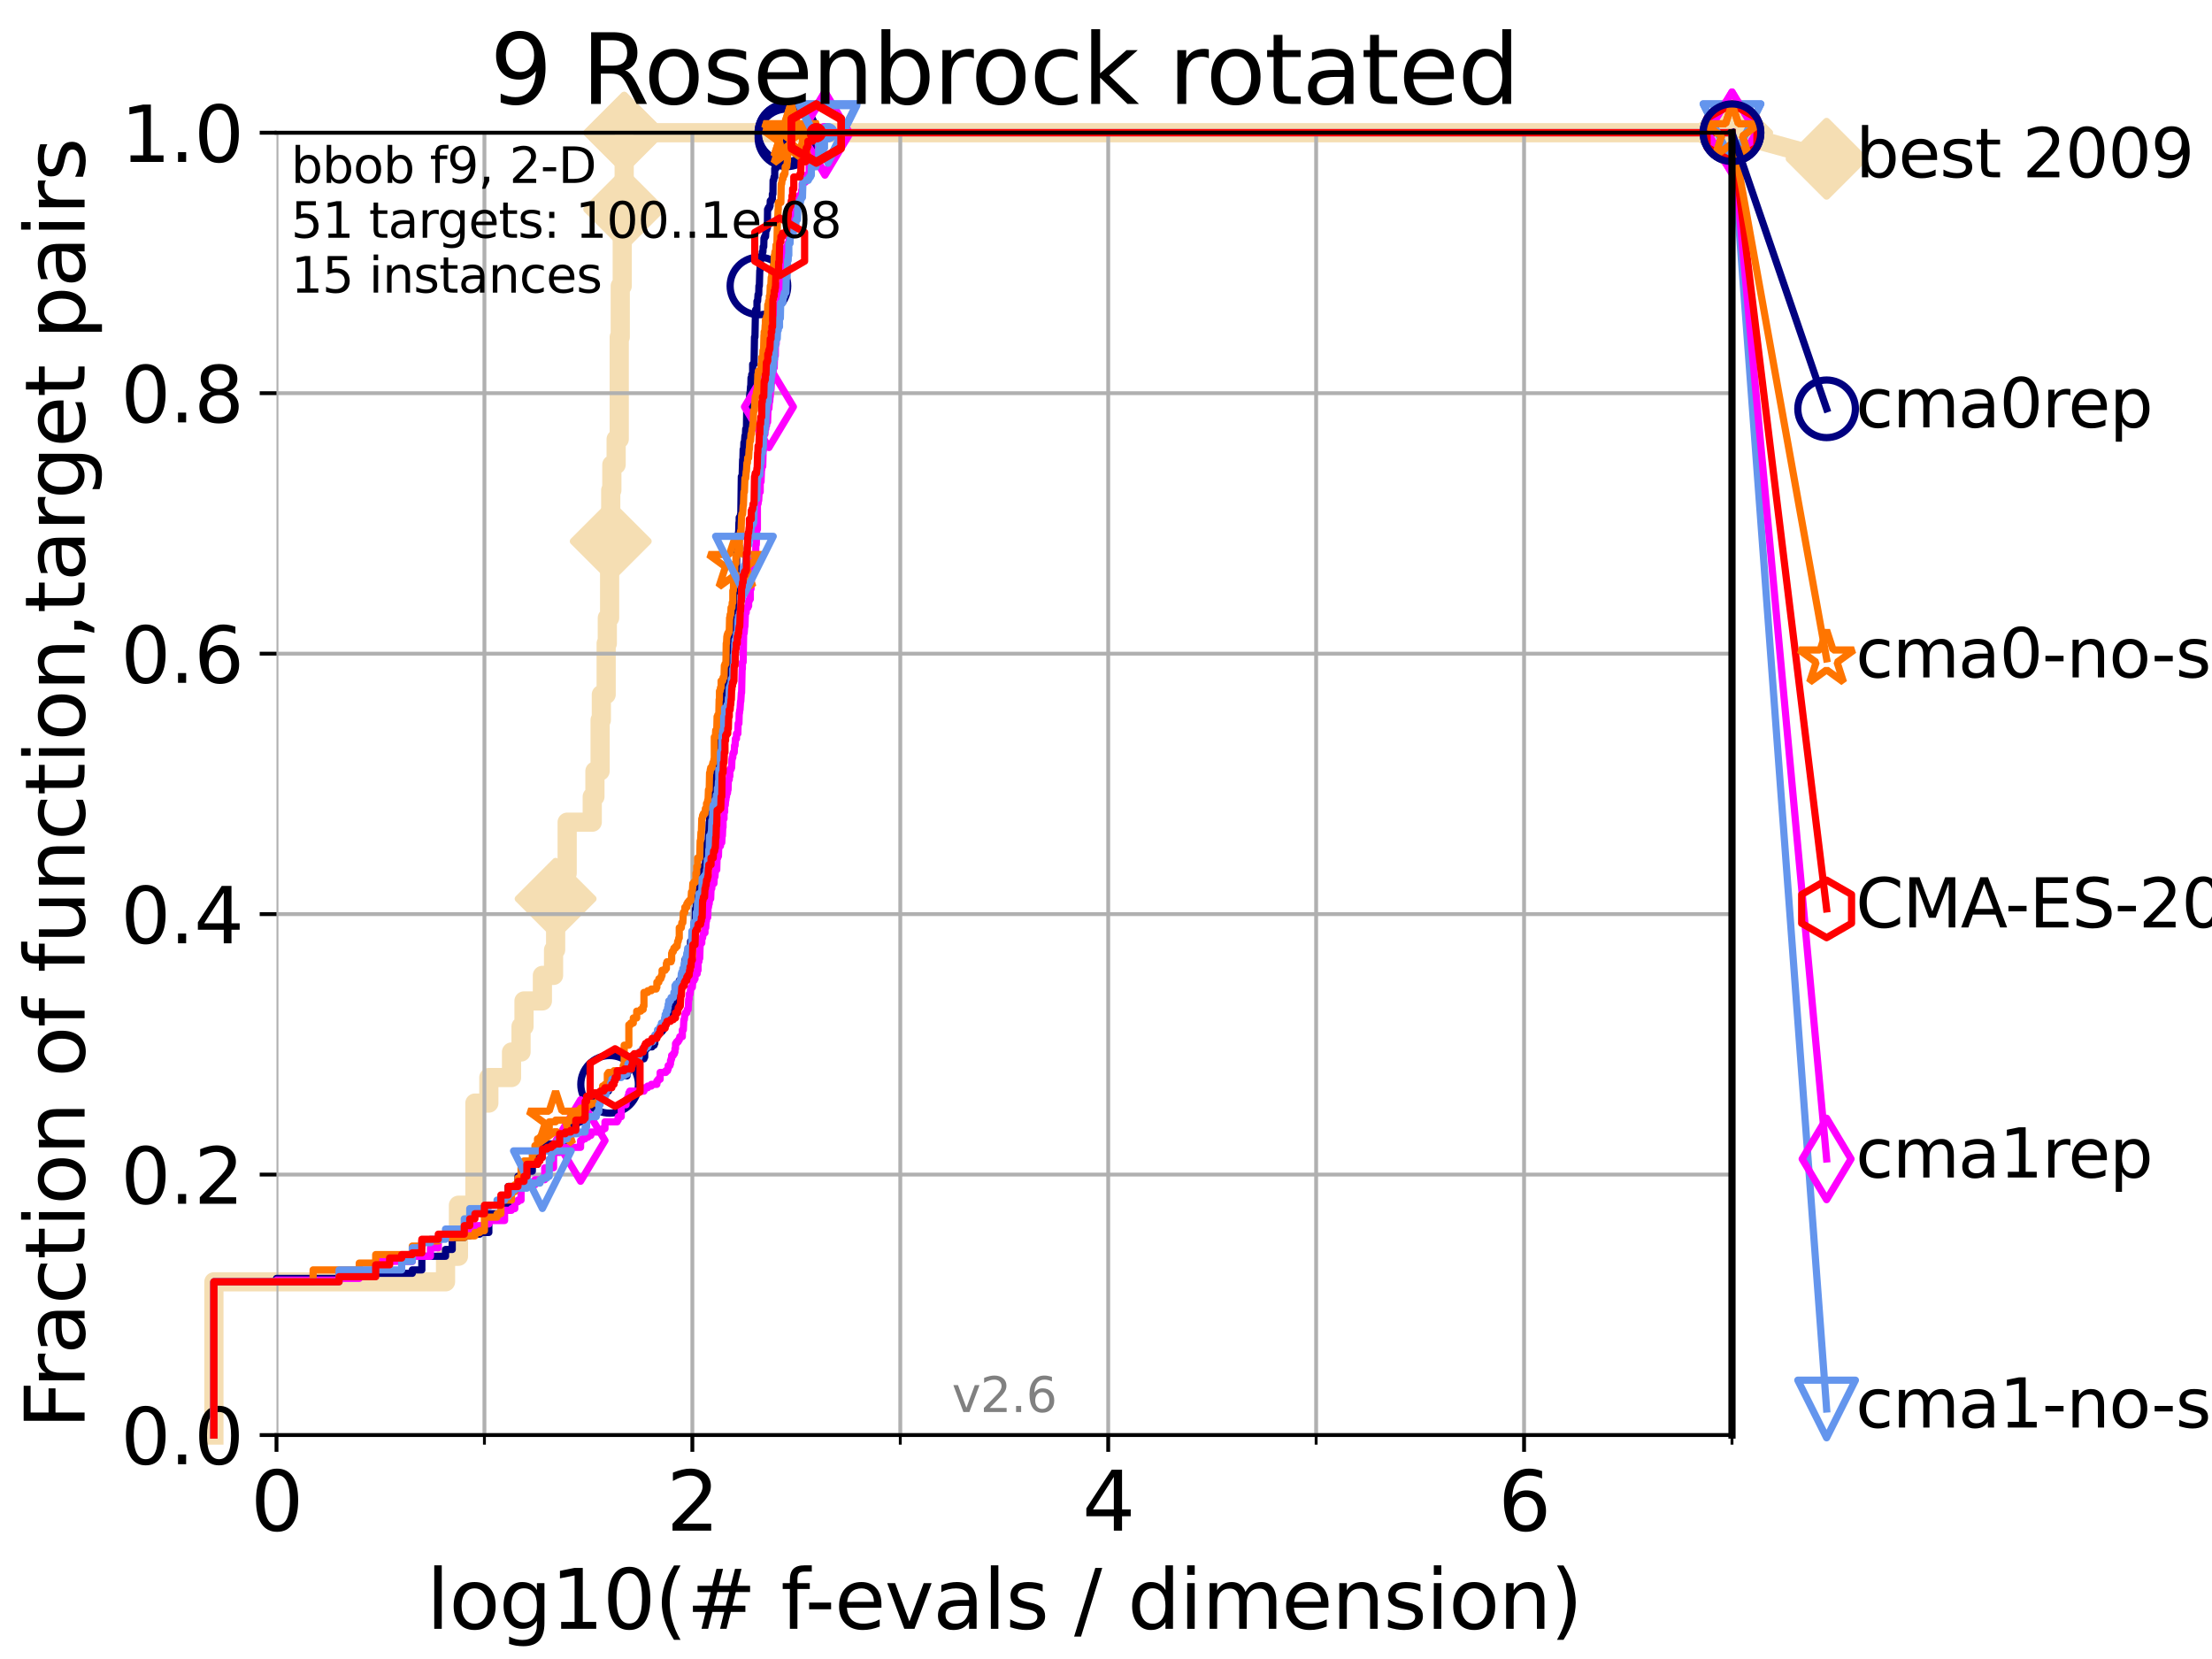<?xml version="1.0" encoding="utf-8" standalone="no"?>
<!DOCTYPE svg PUBLIC "-//W3C//DTD SVG 1.1//EN"
  "http://www.w3.org/Graphics/SVG/1.1/DTD/svg11.dtd">
<svg xmlns:xlink="http://www.w3.org/1999/xlink" width="460.8pt" height="345.6pt" viewBox="0 0 460.8 345.6" xmlns="http://www.w3.org/2000/svg" version="1.1">
 <defs>
  <style type="text/css">*{stroke-linejoin: round; stroke-linecap: butt}</style>
 </defs>
 <g id="figure_1">
  <g id="patch_1">
   <path d="M 0 345.6 
L 460.8 345.6 
L 460.8 0 
L 0 0 
z
" style="fill: #ffffff"/>
  </g>
  <g id="axes_1">
   <g id="patch_2">
    <path d="M 57.6 298.944 
L 360.806 298.944 
L 360.806 27.648 
L 57.6 27.648 
z
" style="fill: #ffffff"/>
   </g>
   <g id="line2d_1">
    <path d="M 44.561 298.944 
L 44.561 267.027 
L 92.812 267.027 
L 92.812 261.707 
L 95.503 261.707 
L 95.503 251.068 
L 98.933 251.068 
L 98.933 229.79 
L 101.833 229.79 
L 101.833 224.471 
L 106.561 224.471 
L 106.561 219.151 
L 108.543 219.151 
L 108.543 213.832 
L 109.159 213.832 
L 109.159 208.512 
L 112.989 208.512 
L 112.989 203.192 
L 115.315 203.192 
L 115.315 197.873 
L 115.747 197.873 
L 115.747 187.234 
L 116.17 187.234 
L 116.17 181.914 
L 118.152 181.914 
L 118.152 171.275 
L 123.375 171.275 
L 123.375 165.956 
L 123.936 165.956 
L 123.936 160.636 
L 125.012 160.636 
L 125.012 149.997 
L 125.271 149.997 
L 125.271 144.678 
L 126.275 144.678 
L 126.275 134.039 
L 126.517 134.039 
L 126.517 128.719 
L 126.994 128.719 
L 126.994 112.76 
L 127.227 112.76 
L 127.227 102.121 
L 127.458 102.121 
L 127.458 96.802 
L 128.354 96.802 
L 128.354 91.482 
L 128.999 91.482 
L 128.999 70.204 
L 129.209 70.204 
L 129.209 59.565 
L 129.623 59.565 
L 129.623 48.926 
L 129.826 48.926 
L 129.826 43.607 
L 130.027 43.607 
L 130.027 27.648 
L 360.806 27.648 
" style="fill: none; stroke: #f5deb3; stroke-width: 4; stroke-linecap: square"/>
   </g>
   <g id="line2d_2">
    <defs>
     <path id="mf6338923df" d="M -0 7.778 
L 7.778 0 
L 0 -7.778 
L -7.778 -0 
z
" style="stroke: #f5deb3; stroke-width: 1.5; stroke-linejoin: miter"/>
    </defs>
    <g>
     <use xlink:href="#mf6338923df" x="115.747" y="187.234" style="fill: #f5deb3; stroke: #f5deb3; stroke-width: 1.5; stroke-linejoin: miter"/>
     <use xlink:href="#mf6338923df" x="127.227" y="112.76" style="fill: #f5deb3; stroke: #f5deb3; stroke-width: 1.5; stroke-linejoin: miter"/>
     <use xlink:href="#mf6338923df" x="130.027" y="43.607" style="fill: #f5deb3; stroke: #f5deb3; stroke-width: 1.5; stroke-linejoin: miter"/>
     <use xlink:href="#mf6338923df" x="130.027" y="27.648" style="fill: #f5deb3; stroke: #f5deb3; stroke-width: 1.5; stroke-linejoin: miter"/>
     <use xlink:href="#mf6338923df" x="130.027" y="27.648" style="fill: #f5deb3; stroke: #f5deb3; stroke-width: 1.5; stroke-linejoin: miter"/>
     <use xlink:href="#mf6338923df" x="360.806" y="27.648" style="fill: #f5deb3; stroke: #f5deb3; stroke-width: 1.5; stroke-linejoin: miter"/>
    </g>
   </g>
   <g id="line2d_3">
    <path style="fill: none; stroke: #f5deb3; stroke-width: 4; stroke-linecap: square"/>
    <g/>
   </g>
   <g id="line2d_4">
    <path d="M 360.806 27.648 
L 380.515 33.074 
" style="fill: none; stroke: #f5deb3; stroke-width: 4; stroke-linecap: square"/>
    <g>
     <use xlink:href="#mf6338923df" x="360.806" y="27.648" style="fill: #f5deb3; stroke: #f5deb3; stroke-width: 1.5; stroke-linejoin: miter"/>
     <use xlink:href="#mf6338923df" x="380.515" y="33.074" style="fill: #f5deb3; stroke: #f5deb3; stroke-width: 1.5; stroke-linejoin: miter"/>
    </g>
   </g>
   <g id="matplotlib.axis_1">
    <g id="xtick_1">
     <g id="line2d_5">
      <path d="M 57.6 298.944 
L 57.6 27.648 
" clip-path="url(#p74b5410564)" style="fill: none; stroke: #b0b0b0; stroke-width: 0.8; stroke-linecap: square"/>
     </g>
     <g id="line2d_6">
      <defs>
       <path id="m32be779764" d="M 0 0 
L 0 3.5 
" style="stroke: #000000; stroke-width: 0.8"/>
      </defs>
      <g>
       <use xlink:href="#m32be779764" x="57.6" y="298.944" style="stroke: #000000; stroke-width: 0.8"/>
      </g>
     </g>
     <g id="text_1">
      <!-- 0 -->
      <g transform="translate(52.192 318.861)scale(0.17 -0.17)">
       <defs>
        <path id="DejaVuSans-30" d="M 2034 4250 
Q 1547 4250 1301 3770 
Q 1056 3291 1056 2328 
Q 1056 1369 1301 889 
Q 1547 409 2034 409 
Q 2525 409 2770 889 
Q 3016 1369 3016 2328 
Q 3016 3291 2770 3770 
Q 2525 4250 2034 4250 
z
M 2034 4750 
Q 2819 4750 3233 4129 
Q 3647 3509 3647 2328 
Q 3647 1150 3233 529 
Q 2819 -91 2034 -91 
Q 1250 -91 836 529 
Q 422 1150 422 2328 
Q 422 3509 836 4129 
Q 1250 4750 2034 4750 
z
" transform="scale(0.016)"/>
       </defs>
       <use xlink:href="#DejaVuSans-30"/>
      </g>
     </g>
    </g>
    <g id="xtick_2">
     <g id="line2d_7">
      <path d="M 144.23 298.944 
L 144.23 27.648 
" clip-path="url(#p74b5410564)" style="fill: none; stroke: #b0b0b0; stroke-width: 0.8; stroke-linecap: square"/>
     </g>
     <g id="line2d_8">
      <g>
       <use xlink:href="#m32be779764" x="144.23" y="298.944" style="stroke: #000000; stroke-width: 0.8"/>
      </g>
     </g>
     <g id="text_2">
      <!-- 2 -->
      <g transform="translate(138.822 318.861)scale(0.17 -0.17)">
       <defs>
        <path id="DejaVuSans-32" d="M 1228 531 
L 3431 531 
L 3431 0 
L 469 0 
L 469 531 
Q 828 903 1448 1529 
Q 2069 2156 2228 2338 
Q 2531 2678 2651 2914 
Q 2772 3150 2772 3378 
Q 2772 3750 2511 3984 
Q 2250 4219 1831 4219 
Q 1534 4219 1204 4116 
Q 875 4013 500 3803 
L 500 4441 
Q 881 4594 1212 4672 
Q 1544 4750 1819 4750 
Q 2544 4750 2975 4387 
Q 3406 4025 3406 3419 
Q 3406 3131 3298 2873 
Q 3191 2616 2906 2266 
Q 2828 2175 2409 1742 
Q 1991 1309 1228 531 
z
" transform="scale(0.016)"/>
       </defs>
       <use xlink:href="#DejaVuSans-32"/>
      </g>
     </g>
    </g>
    <g id="xtick_3">
     <g id="line2d_9">
      <path d="M 230.861 298.944 
L 230.861 27.648 
" clip-path="url(#p74b5410564)" style="fill: none; stroke: #b0b0b0; stroke-width: 0.8; stroke-linecap: square"/>
     </g>
     <g id="line2d_10">
      <g>
       <use xlink:href="#m32be779764" x="230.861" y="298.944" style="stroke: #000000; stroke-width: 0.8"/>
      </g>
     </g>
     <g id="text_3">
      <!-- 4 -->
      <g transform="translate(225.453 318.861)scale(0.17 -0.17)">
       <defs>
        <path id="DejaVuSans-34" d="M 2419 4116 
L 825 1625 
L 2419 1625 
L 2419 4116 
z
M 2253 4666 
L 3047 4666 
L 3047 1625 
L 3713 1625 
L 3713 1100 
L 3047 1100 
L 3047 0 
L 2419 0 
L 2419 1100 
L 313 1100 
L 313 1709 
L 2253 4666 
z
" transform="scale(0.016)"/>
       </defs>
       <use xlink:href="#DejaVuSans-34"/>
      </g>
     </g>
    </g>
    <g id="xtick_4">
     <g id="line2d_11">
      <path d="M 317.491 298.944 
L 317.491 27.648 
" clip-path="url(#p74b5410564)" style="fill: none; stroke: #b0b0b0; stroke-width: 0.8; stroke-linecap: square"/>
     </g>
     <g id="line2d_12">
      <g>
       <use xlink:href="#m32be779764" x="317.491" y="298.944" style="stroke: #000000; stroke-width: 0.8"/>
      </g>
     </g>
     <g id="text_4">
      <!-- 6 -->
      <g transform="translate(312.083 318.861)scale(0.17 -0.17)">
       <defs>
        <path id="DejaVuSans-36" d="M 2113 2584 
Q 1688 2584 1439 2293 
Q 1191 2003 1191 1497 
Q 1191 994 1439 701 
Q 1688 409 2113 409 
Q 2538 409 2786 701 
Q 3034 994 3034 1497 
Q 3034 2003 2786 2293 
Q 2538 2584 2113 2584 
z
M 3366 4563 
L 3366 3988 
Q 3128 4100 2886 4159 
Q 2644 4219 2406 4219 
Q 1781 4219 1451 3797 
Q 1122 3375 1075 2522 
Q 1259 2794 1537 2939 
Q 1816 3084 2150 3084 
Q 2853 3084 3261 2657 
Q 3669 2231 3669 1497 
Q 3669 778 3244 343 
Q 2819 -91 2113 -91 
Q 1303 -91 875 529 
Q 447 1150 447 2328 
Q 447 3434 972 4092 
Q 1497 4750 2381 4750 
Q 2619 4750 2861 4703 
Q 3103 4656 3366 4563 
z
" transform="scale(0.016)"/>
       </defs>
       <use xlink:href="#DejaVuSans-36"/>
      </g>
     </g>
    </g>
    <g id="xtick_5">
     <g id="line2d_13">
      <path d="M 100.915 298.944 
L 100.915 27.648 
" clip-path="url(#p74b5410564)" style="fill: none; stroke: #b0b0b0; stroke-width: 0.8; stroke-linecap: square"/>
     </g>
     <g id="line2d_14">
      <defs>
       <path id="m790ad2daff" d="M 0 0 
L 0 2 
" style="stroke: #000000; stroke-width: 0.6"/>
      </defs>
      <g>
       <use xlink:href="#m790ad2daff" x="100.915" y="298.944" style="stroke: #000000; stroke-width: 0.6"/>
      </g>
     </g>
    </g>
    <g id="xtick_6">
     <g id="line2d_15">
      <path d="M 187.546 298.944 
L 187.546 27.648 
" clip-path="url(#p74b5410564)" style="fill: none; stroke: #b0b0b0; stroke-width: 0.8; stroke-linecap: square"/>
     </g>
     <g id="line2d_16">
      <g>
       <use xlink:href="#m790ad2daff" x="187.546" y="298.944" style="stroke: #000000; stroke-width: 0.6"/>
      </g>
     </g>
    </g>
    <g id="xtick_7">
     <g id="line2d_17">
      <path d="M 274.176 298.944 
L 274.176 27.648 
" clip-path="url(#p74b5410564)" style="fill: none; stroke: #b0b0b0; stroke-width: 0.8; stroke-linecap: square"/>
     </g>
     <g id="line2d_18">
      <g>
       <use xlink:href="#m790ad2daff" x="274.176" y="298.944" style="stroke: #000000; stroke-width: 0.6"/>
      </g>
     </g>
    </g>
    <g id="xtick_8">
     <g id="line2d_19">
      <path d="M 360.806 298.944 
L 360.806 27.648 
" clip-path="url(#p74b5410564)" style="fill: none; stroke: #b0b0b0; stroke-width: 0.8; stroke-linecap: square"/>
     </g>
     <g id="line2d_20">
      <g>
       <use xlink:href="#m790ad2daff" x="360.806" y="298.944" style="stroke: #000000; stroke-width: 0.6"/>
      </g>
     </g>
    </g>
    <g id="text_5">
     <!-- log10(# f-evals / dimension) -->
     <g transform="translate(88.823 339.314)scale(0.17 -0.17)">
      <defs>
       <path id="DejaVuSans-6c" d="M 603 4863 
L 1178 4863 
L 1178 0 
L 603 0 
L 603 4863 
z
" transform="scale(0.016)"/>
       <path id="DejaVuSans-6f" d="M 1959 3097 
Q 1497 3097 1228 2736 
Q 959 2375 959 1747 
Q 959 1119 1226 758 
Q 1494 397 1959 397 
Q 2419 397 2687 759 
Q 2956 1122 2956 1747 
Q 2956 2369 2687 2733 
Q 2419 3097 1959 3097 
z
M 1959 3584 
Q 2709 3584 3137 3096 
Q 3566 2609 3566 1747 
Q 3566 888 3137 398 
Q 2709 -91 1959 -91 
Q 1206 -91 779 398 
Q 353 888 353 1747 
Q 353 2609 779 3096 
Q 1206 3584 1959 3584 
z
" transform="scale(0.016)"/>
       <path id="DejaVuSans-67" d="M 2906 1791 
Q 2906 2416 2648 2759 
Q 2391 3103 1925 3103 
Q 1463 3103 1205 2759 
Q 947 2416 947 1791 
Q 947 1169 1205 825 
Q 1463 481 1925 481 
Q 2391 481 2648 825 
Q 2906 1169 2906 1791 
z
M 3481 434 
Q 3481 -459 3084 -895 
Q 2688 -1331 1869 -1331 
Q 1566 -1331 1297 -1286 
Q 1028 -1241 775 -1147 
L 775 -588 
Q 1028 -725 1275 -790 
Q 1522 -856 1778 -856 
Q 2344 -856 2625 -561 
Q 2906 -266 2906 331 
L 2906 616 
Q 2728 306 2450 153 
Q 2172 0 1784 0 
Q 1141 0 747 490 
Q 353 981 353 1791 
Q 353 2603 747 3093 
Q 1141 3584 1784 3584 
Q 2172 3584 2450 3431 
Q 2728 3278 2906 2969 
L 2906 3500 
L 3481 3500 
L 3481 434 
z
" transform="scale(0.016)"/>
       <path id="DejaVuSans-31" d="M 794 531 
L 1825 531 
L 1825 4091 
L 703 3866 
L 703 4441 
L 1819 4666 
L 2450 4666 
L 2450 531 
L 3481 531 
L 3481 0 
L 794 0 
L 794 531 
z
" transform="scale(0.016)"/>
       <path id="DejaVuSans-28" d="M 1984 4856 
Q 1566 4138 1362 3434 
Q 1159 2731 1159 2009 
Q 1159 1288 1364 580 
Q 1569 -128 1984 -844 
L 1484 -844 
Q 1016 -109 783 600 
Q 550 1309 550 2009 
Q 550 2706 781 3412 
Q 1013 4119 1484 4856 
L 1984 4856 
z
" transform="scale(0.016)"/>
       <path id="DejaVuSans-23" d="M 3272 2816 
L 2363 2816 
L 2100 1772 
L 3016 1772 
L 3272 2816 
z
M 2803 4594 
L 2478 3297 
L 3391 3297 
L 3719 4594 
L 4219 4594 
L 3897 3297 
L 4872 3297 
L 4872 2816 
L 3775 2816 
L 3519 1772 
L 4513 1772 
L 4513 1294 
L 3397 1294 
L 3072 0 
L 2572 0 
L 2894 1294 
L 1978 1294 
L 1656 0 
L 1153 0 
L 1478 1294 
L 494 1294 
L 494 1772 
L 1594 1772 
L 1856 2816 
L 850 2816 
L 850 3297 
L 1978 3297 
L 2297 4594 
L 2803 4594 
z
" transform="scale(0.016)"/>
       <path id="DejaVuSans-20" transform="scale(0.016)"/>
       <path id="DejaVuSans-66" d="M 2375 4863 
L 2375 4384 
L 1825 4384 
Q 1516 4384 1395 4259 
Q 1275 4134 1275 3809 
L 1275 3500 
L 2222 3500 
L 2222 3053 
L 1275 3053 
L 1275 0 
L 697 0 
L 697 3053 
L 147 3053 
L 147 3500 
L 697 3500 
L 697 3744 
Q 697 4328 969 4595 
Q 1241 4863 1831 4863 
L 2375 4863 
z
" transform="scale(0.016)"/>
       <path id="DejaVuSans-2d" d="M 313 2009 
L 1997 2009 
L 1997 1497 
L 313 1497 
L 313 2009 
z
" transform="scale(0.016)"/>
       <path id="DejaVuSans-65" d="M 3597 1894 
L 3597 1613 
L 953 1613 
Q 991 1019 1311 708 
Q 1631 397 2203 397 
Q 2534 397 2845 478 
Q 3156 559 3463 722 
L 3463 178 
Q 3153 47 2828 -22 
Q 2503 -91 2169 -91 
Q 1331 -91 842 396 
Q 353 884 353 1716 
Q 353 2575 817 3079 
Q 1281 3584 2069 3584 
Q 2775 3584 3186 3129 
Q 3597 2675 3597 1894 
z
M 3022 2063 
Q 3016 2534 2758 2815 
Q 2500 3097 2075 3097 
Q 1594 3097 1305 2825 
Q 1016 2553 972 2059 
L 3022 2063 
z
" transform="scale(0.016)"/>
       <path id="DejaVuSans-76" d="M 191 3500 
L 800 3500 
L 1894 563 
L 2988 3500 
L 3597 3500 
L 2284 0 
L 1503 0 
L 191 3500 
z
" transform="scale(0.016)"/>
       <path id="DejaVuSans-61" d="M 2194 1759 
Q 1497 1759 1228 1600 
Q 959 1441 959 1056 
Q 959 750 1161 570 
Q 1363 391 1709 391 
Q 2188 391 2477 730 
Q 2766 1069 2766 1631 
L 2766 1759 
L 2194 1759 
z
M 3341 1997 
L 3341 0 
L 2766 0 
L 2766 531 
Q 2569 213 2275 61 
Q 1981 -91 1556 -91 
Q 1019 -91 701 211 
Q 384 513 384 1019 
Q 384 1609 779 1909 
Q 1175 2209 1959 2209 
L 2766 2209 
L 2766 2266 
Q 2766 2663 2505 2880 
Q 2244 3097 1772 3097 
Q 1472 3097 1187 3025 
Q 903 2953 641 2809 
L 641 3341 
Q 956 3463 1253 3523 
Q 1550 3584 1831 3584 
Q 2591 3584 2966 3190 
Q 3341 2797 3341 1997 
z
" transform="scale(0.016)"/>
       <path id="DejaVuSans-73" d="M 2834 3397 
L 2834 2853 
Q 2591 2978 2328 3040 
Q 2066 3103 1784 3103 
Q 1356 3103 1142 2972 
Q 928 2841 928 2578 
Q 928 2378 1081 2264 
Q 1234 2150 1697 2047 
L 1894 2003 
Q 2506 1872 2764 1633 
Q 3022 1394 3022 966 
Q 3022 478 2636 193 
Q 2250 -91 1575 -91 
Q 1294 -91 989 -36 
Q 684 19 347 128 
L 347 722 
Q 666 556 975 473 
Q 1284 391 1588 391 
Q 1994 391 2212 530 
Q 2431 669 2431 922 
Q 2431 1156 2273 1281 
Q 2116 1406 1581 1522 
L 1381 1569 
Q 847 1681 609 1914 
Q 372 2147 372 2553 
Q 372 3047 722 3315 
Q 1072 3584 1716 3584 
Q 2034 3584 2315 3537 
Q 2597 3491 2834 3397 
z
" transform="scale(0.016)"/>
       <path id="DejaVuSans-2f" d="M 1625 4666 
L 2156 4666 
L 531 -594 
L 0 -594 
L 1625 4666 
z
" transform="scale(0.016)"/>
       <path id="DejaVuSans-64" d="M 2906 2969 
L 2906 4863 
L 3481 4863 
L 3481 0 
L 2906 0 
L 2906 525 
Q 2725 213 2448 61 
Q 2172 -91 1784 -91 
Q 1150 -91 751 415 
Q 353 922 353 1747 
Q 353 2572 751 3078 
Q 1150 3584 1784 3584 
Q 2172 3584 2448 3432 
Q 2725 3281 2906 2969 
z
M 947 1747 
Q 947 1113 1208 752 
Q 1469 391 1925 391 
Q 2381 391 2643 752 
Q 2906 1113 2906 1747 
Q 2906 2381 2643 2742 
Q 2381 3103 1925 3103 
Q 1469 3103 1208 2742 
Q 947 2381 947 1747 
z
" transform="scale(0.016)"/>
       <path id="DejaVuSans-69" d="M 603 3500 
L 1178 3500 
L 1178 0 
L 603 0 
L 603 3500 
z
M 603 4863 
L 1178 4863 
L 1178 4134 
L 603 4134 
L 603 4863 
z
" transform="scale(0.016)"/>
       <path id="DejaVuSans-6d" d="M 3328 2828 
Q 3544 3216 3844 3400 
Q 4144 3584 4550 3584 
Q 5097 3584 5394 3201 
Q 5691 2819 5691 2113 
L 5691 0 
L 5113 0 
L 5113 2094 
Q 5113 2597 4934 2840 
Q 4756 3084 4391 3084 
Q 3944 3084 3684 2787 
Q 3425 2491 3425 1978 
L 3425 0 
L 2847 0 
L 2847 2094 
Q 2847 2600 2669 2842 
Q 2491 3084 2119 3084 
Q 1678 3084 1418 2786 
Q 1159 2488 1159 1978 
L 1159 0 
L 581 0 
L 581 3500 
L 1159 3500 
L 1159 2956 
Q 1356 3278 1631 3431 
Q 1906 3584 2284 3584 
Q 2666 3584 2933 3390 
Q 3200 3197 3328 2828 
z
" transform="scale(0.016)"/>
       <path id="DejaVuSans-6e" d="M 3513 2113 
L 3513 0 
L 2938 0 
L 2938 2094 
Q 2938 2591 2744 2837 
Q 2550 3084 2163 3084 
Q 1697 3084 1428 2787 
Q 1159 2491 1159 1978 
L 1159 0 
L 581 0 
L 581 3500 
L 1159 3500 
L 1159 2956 
Q 1366 3272 1645 3428 
Q 1925 3584 2291 3584 
Q 2894 3584 3203 3211 
Q 3513 2838 3513 2113 
z
" transform="scale(0.016)"/>
       <path id="DejaVuSans-29" d="M 513 4856 
L 1013 4856 
Q 1481 4119 1714 3412 
Q 1947 2706 1947 2009 
Q 1947 1309 1714 600 
Q 1481 -109 1013 -844 
L 513 -844 
Q 928 -128 1133 580 
Q 1338 1288 1338 2009 
Q 1338 2731 1133 3434 
Q 928 4138 513 4856 
z
" transform="scale(0.016)"/>
      </defs>
      <use xlink:href="#DejaVuSans-6c"/>
      <use xlink:href="#DejaVuSans-6f" x="27.783"/>
      <use xlink:href="#DejaVuSans-67" x="88.965"/>
      <use xlink:href="#DejaVuSans-31" x="152.441"/>
      <use xlink:href="#DejaVuSans-30" x="216.064"/>
      <use xlink:href="#DejaVuSans-28" x="279.688"/>
      <use xlink:href="#DejaVuSans-23" x="318.701"/>
      <use xlink:href="#DejaVuSans-20" x="402.49"/>
      <use xlink:href="#DejaVuSans-66" x="434.277"/>
      <use xlink:href="#DejaVuSans-2d" x="463.982"/>
      <use xlink:href="#DejaVuSans-65" x="500.066"/>
      <use xlink:href="#DejaVuSans-76" x="561.59"/>
      <use xlink:href="#DejaVuSans-61" x="620.77"/>
      <use xlink:href="#DejaVuSans-6c" x="682.049"/>
      <use xlink:href="#DejaVuSans-73" x="709.832"/>
      <use xlink:href="#DejaVuSans-20" x="761.932"/>
      <use xlink:href="#DejaVuSans-2f" x="793.719"/>
      <use xlink:href="#DejaVuSans-20" x="827.41"/>
      <use xlink:href="#DejaVuSans-64" x="859.197"/>
      <use xlink:href="#DejaVuSans-69" x="922.674"/>
      <use xlink:href="#DejaVuSans-6d" x="950.457"/>
      <use xlink:href="#DejaVuSans-65" x="1047.869"/>
      <use xlink:href="#DejaVuSans-6e" x="1109.393"/>
      <use xlink:href="#DejaVuSans-73" x="1172.771"/>
      <use xlink:href="#DejaVuSans-69" x="1224.871"/>
      <use xlink:href="#DejaVuSans-6f" x="1252.654"/>
      <use xlink:href="#DejaVuSans-6e" x="1313.836"/>
      <use xlink:href="#DejaVuSans-29" x="1377.215"/>
     </g>
    </g>
   </g>
   <g id="matplotlib.axis_2">
    <g id="ytick_1">
     <g id="line2d_21">
      <path d="M 57.6 298.944 
L 360.806 298.944 
" clip-path="url(#p74b5410564)" style="fill: none; stroke: #b0b0b0; stroke-width: 0.8; stroke-linecap: square"/>
     </g>
     <g id="line2d_22">
      <defs>
       <path id="m8a8ddf43ee" d="M 0 0 
L -3.5 0 
" style="stroke: #000000; stroke-width: 0.8"/>
      </defs>
      <g>
       <use xlink:href="#m8a8ddf43ee" x="57.6" y="298.944" style="stroke: #000000; stroke-width: 0.8"/>
      </g>
     </g>
     <g id="text_6">
      <!-- 0.0 -->
      <g transform="translate(25.155 305.023)scale(0.16 -0.16)">
       <defs>
        <path id="DejaVuSans-2e" d="M 684 794 
L 1344 794 
L 1344 0 
L 684 0 
L 684 794 
z
" transform="scale(0.016)"/>
       </defs>
       <use xlink:href="#DejaVuSans-30"/>
       <use xlink:href="#DejaVuSans-2e" x="63.623"/>
       <use xlink:href="#DejaVuSans-30" x="95.41"/>
      </g>
     </g>
    </g>
    <g id="ytick_2">
     <g id="line2d_23">
      <path d="M 57.6 244.685 
L 360.806 244.685 
" clip-path="url(#p74b5410564)" style="fill: none; stroke: #b0b0b0; stroke-width: 0.8; stroke-linecap: square"/>
     </g>
     <g id="line2d_24">
      <g>
       <use xlink:href="#m8a8ddf43ee" x="57.6" y="244.685" style="stroke: #000000; stroke-width: 0.8"/>
      </g>
     </g>
     <g id="text_7">
      <!-- 0.2 -->
      <g transform="translate(25.155 250.764)scale(0.16 -0.16)">
       <use xlink:href="#DejaVuSans-30"/>
       <use xlink:href="#DejaVuSans-2e" x="63.623"/>
       <use xlink:href="#DejaVuSans-32" x="95.41"/>
      </g>
     </g>
    </g>
    <g id="ytick_3">
     <g id="line2d_25">
      <path d="M 57.6 190.426 
L 360.806 190.426 
" clip-path="url(#p74b5410564)" style="fill: none; stroke: #b0b0b0; stroke-width: 0.8; stroke-linecap: square"/>
     </g>
     <g id="line2d_26">
      <g>
       <use xlink:href="#m8a8ddf43ee" x="57.6" y="190.426" style="stroke: #000000; stroke-width: 0.8"/>
      </g>
     </g>
     <g id="text_8">
      <!-- 0.4 -->
      <g transform="translate(25.155 196.504)scale(0.16 -0.16)">
       <use xlink:href="#DejaVuSans-30"/>
       <use xlink:href="#DejaVuSans-2e" x="63.623"/>
       <use xlink:href="#DejaVuSans-34" x="95.41"/>
      </g>
     </g>
    </g>
    <g id="ytick_4">
     <g id="line2d_27">
      <path d="M 57.6 136.166 
L 360.806 136.166 
" clip-path="url(#p74b5410564)" style="fill: none; stroke: #b0b0b0; stroke-width: 0.8; stroke-linecap: square"/>
     </g>
     <g id="line2d_28">
      <g>
       <use xlink:href="#m8a8ddf43ee" x="57.6" y="136.166" style="stroke: #000000; stroke-width: 0.8"/>
      </g>
     </g>
     <g id="text_9">
      <!-- 0.6 -->
      <g transform="translate(25.155 142.245)scale(0.16 -0.16)">
       <use xlink:href="#DejaVuSans-30"/>
       <use xlink:href="#DejaVuSans-2e" x="63.623"/>
       <use xlink:href="#DejaVuSans-36" x="95.41"/>
      </g>
     </g>
    </g>
    <g id="ytick_5">
     <g id="line2d_29">
      <path d="M 57.6 81.907 
L 360.806 81.907 
" clip-path="url(#p74b5410564)" style="fill: none; stroke: #b0b0b0; stroke-width: 0.8; stroke-linecap: square"/>
     </g>
     <g id="line2d_30">
      <g>
       <use xlink:href="#m8a8ddf43ee" x="57.6" y="81.907" style="stroke: #000000; stroke-width: 0.8"/>
      </g>
     </g>
     <g id="text_10">
      <!-- 0.8 -->
      <g transform="translate(25.155 87.986)scale(0.16 -0.16)">
       <defs>
        <path id="DejaVuSans-38" d="M 2034 2216 
Q 1584 2216 1326 1975 
Q 1069 1734 1069 1313 
Q 1069 891 1326 650 
Q 1584 409 2034 409 
Q 2484 409 2743 651 
Q 3003 894 3003 1313 
Q 3003 1734 2745 1975 
Q 2488 2216 2034 2216 
z
M 1403 2484 
Q 997 2584 770 2862 
Q 544 3141 544 3541 
Q 544 4100 942 4425 
Q 1341 4750 2034 4750 
Q 2731 4750 3128 4425 
Q 3525 4100 3525 3541 
Q 3525 3141 3298 2862 
Q 3072 2584 2669 2484 
Q 3125 2378 3379 2068 
Q 3634 1759 3634 1313 
Q 3634 634 3220 271 
Q 2806 -91 2034 -91 
Q 1263 -91 848 271 
Q 434 634 434 1313 
Q 434 1759 690 2068 
Q 947 2378 1403 2484 
z
M 1172 3481 
Q 1172 3119 1398 2916 
Q 1625 2713 2034 2713 
Q 2441 2713 2670 2916 
Q 2900 3119 2900 3481 
Q 2900 3844 2670 4047 
Q 2441 4250 2034 4250 
Q 1625 4250 1398 4047 
Q 1172 3844 1172 3481 
z
" transform="scale(0.016)"/>
       </defs>
       <use xlink:href="#DejaVuSans-30"/>
       <use xlink:href="#DejaVuSans-2e" x="63.623"/>
       <use xlink:href="#DejaVuSans-38" x="95.41"/>
      </g>
     </g>
    </g>
    <g id="ytick_6">
     <g id="line2d_31">
      <path d="M 57.6 27.648 
L 360.806 27.648 
" clip-path="url(#p74b5410564)" style="fill: none; stroke: #b0b0b0; stroke-width: 0.8; stroke-linecap: square"/>
     </g>
     <g id="line2d_32">
      <g>
       <use xlink:href="#m8a8ddf43ee" x="57.6" y="27.648" style="stroke: #000000; stroke-width: 0.8"/>
      </g>
     </g>
     <g id="text_11">
      <!-- 1.0 -->
      <g transform="translate(25.155 33.727)scale(0.16 -0.16)">
       <use xlink:href="#DejaVuSans-31"/>
       <use xlink:href="#DejaVuSans-2e" x="63.623"/>
       <use xlink:href="#DejaVuSans-30" x="95.41"/>
      </g>
     </g>
    </g>
    <g id="text_12">
     <!-- Fraction of function,target pairs -->
     <g transform="translate(17.62 297.681)rotate(-90)scale(0.17 -0.17)">
      <defs>
       <path id="DejaVuSans-46" d="M 628 4666 
L 3309 4666 
L 3309 4134 
L 1259 4134 
L 1259 2759 
L 3109 2759 
L 3109 2228 
L 1259 2228 
L 1259 0 
L 628 0 
L 628 4666 
z
" transform="scale(0.016)"/>
       <path id="DejaVuSans-72" d="M 2631 2963 
Q 2534 3019 2420 3045 
Q 2306 3072 2169 3072 
Q 1681 3072 1420 2755 
Q 1159 2438 1159 1844 
L 1159 0 
L 581 0 
L 581 3500 
L 1159 3500 
L 1159 2956 
Q 1341 3275 1631 3429 
Q 1922 3584 2338 3584 
Q 2397 3584 2469 3576 
Q 2541 3569 2628 3553 
L 2631 2963 
z
" transform="scale(0.016)"/>
       <path id="DejaVuSans-63" d="M 3122 3366 
L 3122 2828 
Q 2878 2963 2633 3030 
Q 2388 3097 2138 3097 
Q 1578 3097 1268 2742 
Q 959 2388 959 1747 
Q 959 1106 1268 751 
Q 1578 397 2138 397 
Q 2388 397 2633 464 
Q 2878 531 3122 666 
L 3122 134 
Q 2881 22 2623 -34 
Q 2366 -91 2075 -91 
Q 1284 -91 818 406 
Q 353 903 353 1747 
Q 353 2603 823 3093 
Q 1294 3584 2113 3584 
Q 2378 3584 2631 3529 
Q 2884 3475 3122 3366 
z
" transform="scale(0.016)"/>
       <path id="DejaVuSans-74" d="M 1172 4494 
L 1172 3500 
L 2356 3500 
L 2356 3053 
L 1172 3053 
L 1172 1153 
Q 1172 725 1289 603 
Q 1406 481 1766 481 
L 2356 481 
L 2356 0 
L 1766 0 
Q 1100 0 847 248 
Q 594 497 594 1153 
L 594 3053 
L 172 3053 
L 172 3500 
L 594 3500 
L 594 4494 
L 1172 4494 
z
" transform="scale(0.016)"/>
       <path id="DejaVuSans-75" d="M 544 1381 
L 544 3500 
L 1119 3500 
L 1119 1403 
Q 1119 906 1312 657 
Q 1506 409 1894 409 
Q 2359 409 2629 706 
Q 2900 1003 2900 1516 
L 2900 3500 
L 3475 3500 
L 3475 0 
L 2900 0 
L 2900 538 
Q 2691 219 2414 64 
Q 2138 -91 1772 -91 
Q 1169 -91 856 284 
Q 544 659 544 1381 
z
M 1991 3584 
L 1991 3584 
z
" transform="scale(0.016)"/>
       <path id="DejaVuSans-2c" d="M 750 794 
L 1409 794 
L 1409 256 
L 897 -744 
L 494 -744 
L 750 256 
L 750 794 
z
" transform="scale(0.016)"/>
       <path id="DejaVuSans-70" d="M 1159 525 
L 1159 -1331 
L 581 -1331 
L 581 3500 
L 1159 3500 
L 1159 2969 
Q 1341 3281 1617 3432 
Q 1894 3584 2278 3584 
Q 2916 3584 3314 3078 
Q 3713 2572 3713 1747 
Q 3713 922 3314 415 
Q 2916 -91 2278 -91 
Q 1894 -91 1617 61 
Q 1341 213 1159 525 
z
M 3116 1747 
Q 3116 2381 2855 2742 
Q 2594 3103 2138 3103 
Q 1681 3103 1420 2742 
Q 1159 2381 1159 1747 
Q 1159 1113 1420 752 
Q 1681 391 2138 391 
Q 2594 391 2855 752 
Q 3116 1113 3116 1747 
z
" transform="scale(0.016)"/>
      </defs>
      <use xlink:href="#DejaVuSans-46"/>
      <use xlink:href="#DejaVuSans-72" x="50.27"/>
      <use xlink:href="#DejaVuSans-61" x="91.383"/>
      <use xlink:href="#DejaVuSans-63" x="152.662"/>
      <use xlink:href="#DejaVuSans-74" x="207.643"/>
      <use xlink:href="#DejaVuSans-69" x="246.852"/>
      <use xlink:href="#DejaVuSans-6f" x="274.635"/>
      <use xlink:href="#DejaVuSans-6e" x="335.816"/>
      <use xlink:href="#DejaVuSans-20" x="399.195"/>
      <use xlink:href="#DejaVuSans-6f" x="430.982"/>
      <use xlink:href="#DejaVuSans-66" x="492.164"/>
      <use xlink:href="#DejaVuSans-20" x="527.369"/>
      <use xlink:href="#DejaVuSans-66" x="559.156"/>
      <use xlink:href="#DejaVuSans-75" x="594.361"/>
      <use xlink:href="#DejaVuSans-6e" x="657.74"/>
      <use xlink:href="#DejaVuSans-63" x="721.119"/>
      <use xlink:href="#DejaVuSans-74" x="776.1"/>
      <use xlink:href="#DejaVuSans-69" x="815.309"/>
      <use xlink:href="#DejaVuSans-6f" x="843.092"/>
      <use xlink:href="#DejaVuSans-6e" x="904.273"/>
      <use xlink:href="#DejaVuSans-2c" x="967.652"/>
      <use xlink:href="#DejaVuSans-74" x="999.439"/>
      <use xlink:href="#DejaVuSans-61" x="1038.648"/>
      <use xlink:href="#DejaVuSans-72" x="1099.928"/>
      <use xlink:href="#DejaVuSans-67" x="1139.291"/>
      <use xlink:href="#DejaVuSans-65" x="1202.768"/>
      <use xlink:href="#DejaVuSans-74" x="1264.291"/>
      <use xlink:href="#DejaVuSans-20" x="1303.5"/>
      <use xlink:href="#DejaVuSans-70" x="1335.287"/>
      <use xlink:href="#DejaVuSans-61" x="1398.764"/>
      <use xlink:href="#DejaVuSans-69" x="1460.043"/>
      <use xlink:href="#DejaVuSans-72" x="1487.826"/>
      <use xlink:href="#DejaVuSans-73" x="1528.939"/>
     </g>
    </g>
   </g>
   <g id="line2d_33">
    <defs>
     <path id="maffffd3ba2" d="M 0 1.5 
C 0.398 1.5 0.779 1.342 1.061 1.061 
C 1.342 0.779 1.5 0.398 1.5 0 
C 1.5 -0.398 1.342 -0.779 1.061 -1.061 
C 0.779 -1.342 0.398 -1.5 0 -1.5 
C -0.398 -1.5 -0.779 -1.342 -1.061 -1.061 
C -1.342 -0.779 -1.5 -0.398 -1.5 0 
C -1.5 0.398 -1.342 0.779 -1.061 1.061 
C -0.779 1.342 -0.398 1.5 0 1.5 
z
" style="stroke: #f5deb3"/>
    </defs>
    <g>
     <use xlink:href="#maffffd3ba2" x="130.027" y="27.648" style="fill: #f5deb3; stroke: #f5deb3"/>
     <use xlink:href="#maffffd3ba2" x="130.027" y="27.648" style="fill: #f5deb3; stroke: #f5deb3"/>
    </g>
   </g>
   <g id="line2d_34">
    <defs>
     <path id="m104f7718f8" d="M 0 1.5 
C 0.398 1.5 0.779 1.342 1.061 1.061 
C 1.342 0.779 1.5 0.398 1.5 0 
C 1.5 -0.398 1.342 -0.779 1.061 -1.061 
C 0.779 -1.342 0.398 -1.5 0 -1.5 
C -0.398 -1.5 -0.779 -1.342 -1.061 -1.061 
C -1.342 -0.779 -1.5 -0.398 -1.5 0 
C -1.5 0.398 -1.342 0.779 -1.061 1.061 
C -0.779 1.342 -0.398 1.5 0 1.5 
z
" style="stroke: #000080"/>
    </defs>
    <g>
     <use xlink:href="#m104f7718f8" x="163.932" y="27.648" style="fill: #000080; stroke: #000080"/>
     <use xlink:href="#m104f7718f8" x="163.932" y="27.648" style="fill: #000080; stroke: #000080"/>
    </g>
   </g>
   <g id="line2d_35">
    <path d="M 44.561 298.944 
L 44.561 267.027 
L 57.6 267.027 
L 57.6 266.318 
L 70.639 266.318 
L 70.639 265.254 
L 85.894 265.254 
L 85.894 264.544 
L 87.876 264.544 
L 87.876 261.707 
L 92.812 261.707 
L 92.812 260.289 
L 94.206 260.289 
L 94.206 257.806 
L 96.718 257.806 
L 96.718 257.452 
L 97.858 257.452 
L 97.858 257.097 
L 99.95 257.097 
L 99.95 256.742 
L 101.833 256.742 
L 101.833 252.841 
L 104.345 252.841 
L 104.345 252.487 
L 105.113 252.487 
L 105.113 250.714 
L 105.851 250.714 
L 105.851 247.167 
L 107.905 247.167 
L 107.905 245.039 
L 109.757 245.039 
L 109.757 243.976 
L 110.897 243.976 
L 110.897 242.557 
L 111.972 242.557 
L 111.972 239.72 
L 112.488 239.72 
L 112.488 239.365 
L 112.989 239.365 
L 112.989 239.011 
L 113.478 239.011 
L 113.478 238.301 
L 116.17 238.301 
L 116.17 237.592 
L 118.525 237.592 
L 118.525 235.464 
L 118.89 235.464 
L 118.89 235.11 
L 119.248 235.11 
L 119.248 234.755 
L 119.945 234.755 
L 119.945 234.046 
L 120.284 234.046 
L 120.284 233.691 
L 120.944 233.691 
L 120.944 233.336 
L 121.582 233.336 
L 121.582 232.627 
L 121.893 232.627 
L 121.893 231.209 
L 122.5 231.209 
L 122.5 229.435 
L 122.796 229.435 
L 122.796 229.081 
L 124.748 229.081 
L 124.748 228.726 
L 125.271 228.726 
L 125.271 228.017 
L 125.527 228.017 
L 125.527 227.662 
L 126.275 227.662 
L 126.275 227.308 
L 126.757 227.308 
L 126.757 226.598 
L 126.994 226.598 
L 126.994 225.889 
L 127.458 225.889 
L 127.458 224.116 
L 130.618 224.116 
L 130.618 223.407 
L 130.811 223.407 
L 130.811 222.343 
L 131.191 222.343 
L 131.191 221.988 
L 131.378 221.988 
L 131.378 221.634 
L 132.287 221.634 
L 132.287 221.279 
L 132.984 221.279 
L 132.984 220.57 
L 134.145 220.57 
L 134.145 220.215 
L 134.305 220.215 
L 134.305 218.796 
L 134.464 218.796 
L 134.464 218.442 
L 134.777 218.442 
L 134.777 218.087 
L 135.835 218.087 
L 135.835 217.733 
L 136.271 217.733 
L 136.271 217.378 
L 136.414 217.378 
L 136.414 216.314 
L 136.697 216.314 
L 136.697 215.959 
L 136.837 215.959 
L 136.837 215.25 
L 137.521 215.25 
L 137.521 214.895 
L 137.92 214.895 
L 137.92 214.541 
L 138.181 214.541 
L 138.181 214.186 
L 138.31 214.186 
L 138.31 213.832 
L 138.566 213.832 
L 138.566 213.477 
L 138.693 213.477 
L 138.693 212.768 
L 138.819 212.768 
L 138.819 212.058 
L 138.944 212.058 
L 138.944 211.704 
L 139.435 211.704 
L 139.435 211.349 
L 139.796 211.349 
L 139.796 210.994 
L 139.915 210.994 
L 139.915 209.576 
L 140.266 209.576 
L 140.266 208.867 
L 140.497 208.867 
L 140.497 207.803 
L 140.951 207.803 
L 140.951 207.448 
L 141.062 207.448 
L 141.062 207.093 
L 141.502 207.093 
L 141.502 204.256 
L 141.826 204.256 
L 141.826 203.902 
L 142.144 203.902 
L 142.144 203.192 
L 142.353 203.192 
L 142.353 202.838 
L 142.559 202.838 
L 142.662 200.001 
L 142.865 200.001 
L 142.865 199.646 
L 143.166 199.646 
L 143.166 199.291 
L 143.364 199.291 
L 143.364 198.582 
L 143.56 198.582 
L 143.657 197.873 
L 143.85 197.873 
L 143.85 196.1 
L 144.23 196.1 
L 144.23 195.036 
L 144.418 195.036 
L 144.418 194.681 
L 144.786 194.681 
L 144.878 189.362 
L 145.058 189.362 
L 145.148 186.879 
L 145.238 186.879 
L 145.238 185.815 
L 145.678 185.815 
L 145.765 184.042 
L 145.852 184.042 
L 145.852 182.624 
L 146.194 182.624 
L 146.194 181.56 
L 146.446 181.56 
L 146.53 180.496 
L 146.941 180.496 
L 147.022 178.013 
L 147.184 178.013 
L 147.264 175.531 
L 147.503 175.531 
L 147.582 173.403 
L 147.66 173.403 
L 147.738 171.275 
L 147.816 171.275 
L 147.816 170.566 
L 147.971 170.566 
L 148.048 168.084 
L 148.353 168.084 
L 148.428 167.02 
L 148.801 167.02 
L 148.801 164.537 
L 148.948 164.537 
L 148.948 162.409 
L 149.166 162.409 
L 149.238 161.7 
L 149.31 161.7 
L 149.382 160.282 
L 149.453 160.282 
L 149.524 158.863 
L 149.666 158.863 
L 149.666 155.671 
L 149.876 155.671 
L 149.945 154.607 
L 150.015 154.607 
L 150.015 152.48 
L 150.152 152.48 
L 150.152 151.416 
L 150.289 151.416 
L 150.289 151.061 
L 150.425 151.061 
L 150.425 149.643 
L 150.893 149.643 
L 150.959 145.387 
L 151.024 145.387 
L 151.024 144.678 
L 151.155 144.678 
L 151.22 143.614 
L 151.414 143.614 
L 151.478 141.131 
L 151.669 141.131 
L 151.669 140.422 
L 151.795 140.422 
L 151.795 140.067 
L 151.92 140.067 
L 151.983 135.457 
L 152.107 135.457 
L 152.169 131.911 
L 152.23 131.911 
L 152.292 131.202 
L 152.353 131.202 
L 152.414 130.138 
L 152.475 130.138 
L 152.475 128.364 
L 152.716 128.364 
L 152.776 127.301 
L 152.835 127.301 
L 152.895 123.4 
L 153.072 123.4 
L 153.131 120.562 
L 153.247 120.562 
L 153.247 119.853 
L 153.421 119.853 
L 153.479 114.888 
L 153.764 114.888 
L 153.821 110.987 
L 153.877 110.987 
L 153.934 108.859 
L 153.99 108.859 
L 153.99 107.796 
L 154.157 107.796 
L 154.268 107.086 
L 154.323 107.086 
L 154.432 99.284 
L 154.596 99.284 
L 154.704 95.738 
L 154.758 95.738 
L 154.811 93.61 
L 154.918 93.61 
L 154.971 92.192 
L 155.077 92.192 
L 155.183 90.773 
L 155.288 90.773 
L 155.34 89.355 
L 155.495 89.355 
L 155.547 85.808 
L 155.955 85.808 
L 155.955 83.68 
L 156.106 83.68 
L 156.205 81.907 
L 156.255 81.907 
L 156.354 80.489 
L 156.403 80.489 
L 156.453 78.715 
L 156.599 78.715 
L 156.599 78.006 
L 156.793 78.006 
L 156.793 75.878 
L 157.081 75.878 
L 157.175 70.204 
L 157.27 70.204 
L 157.363 65.594 
L 157.41 65.594 
L 157.41 64.53 
L 157.688 64.53 
L 157.688 62.757 
L 157.826 62.757 
L 157.917 61.338 
L 158.053 61.338 
L 158.098 59.565 
L 158.187 59.565 
L 158.277 56.373 
L 158.321 56.373 
L 158.41 53.891 
L 158.63 53.891 
L 158.63 53.536 
L 158.804 53.536 
L 158.804 52.472 
L 158.934 52.472 
L 158.977 51.409 
L 159.105 51.409 
L 159.148 49.635 
L 159.275 49.635 
L 159.275 49.281 
L 159.485 49.281 
L 159.569 47.862 
L 159.734 47.862 
L 159.734 47.508 
L 159.858 47.508 
L 159.899 43.607 
L 160.062 43.607 
L 160.062 43.252 
L 160.303 43.252 
L 160.303 42.897 
L 160.423 42.897 
L 160.463 41.833 
L 160.738 41.833 
L 160.738 41.479 
L 160.894 41.479 
L 160.894 40.415 
L 161.01 40.415 
L 161.049 37.578 
L 161.164 37.578 
L 161.24 36.869 
L 161.392 36.869 
L 161.392 35.095 
L 161.654 35.095 
L 161.654 33.322 
L 161.987 33.322 
L 162.096 31.194 
L 162.492 31.194 
L 162.563 29.776 
L 163.328 29.776 
L 163.328 29.421 
L 163.666 29.421 
L 163.666 28.712 
L 163.932 28.712 
L 163.932 27.648 
L 360.806 27.648 
L 360.806 27.648 
" style="fill: none; stroke: #000080; stroke-width: 1.5; stroke-linecap: square"/>
   </g>
   <g id="line2d_36">
    <defs>
     <path id="mc0533184fc" d="M 0 6 
C 1.591 6 3.117 5.368 4.243 4.243 
C 5.368 3.117 6 1.591 6 0 
C 6 -1.591 5.368 -3.117 4.243 -4.243 
C 3.117 -5.368 1.591 -6 0 -6 
C -1.591 -6 -3.117 -5.368 -4.243 -4.243 
C -5.368 -3.117 -6 -1.591 -6 0 
C -6 1.591 -5.368 3.117 -4.243 4.243 
C -3.117 5.368 -1.591 6 0 6 
z
" style="stroke: #000080; stroke-width: 1.5"/>
    </defs>
    <g>
     <use xlink:href="#mc0533184fc" x="126.994" y="225.889" style="fill-opacity: 0; stroke: #000080; stroke-width: 1.5"/>
     <use xlink:href="#mc0533184fc" x="158.098" y="59.565" style="fill-opacity: 0; stroke: #000080; stroke-width: 1.5"/>
     <use xlink:href="#mc0533184fc" x="163.932" y="28.712" style="fill-opacity: 0; stroke: #000080; stroke-width: 1.5"/>
     <use xlink:href="#mc0533184fc" x="163.932" y="27.648" style="fill-opacity: 0; stroke: #000080; stroke-width: 1.5"/>
     <use xlink:href="#mc0533184fc" x="163.932" y="27.648" style="fill-opacity: 0; stroke: #000080; stroke-width: 1.5"/>
     <use xlink:href="#mc0533184fc" x="360.806" y="27.648" style="fill-opacity: 0; stroke: #000080; stroke-width: 1.5"/>
    </g>
   </g>
   <g id="line2d_37">
    <path style="fill: none; stroke: #000080; stroke-width: 1.5; stroke-linecap: square"/>
    <g/>
   </g>
   <g id="line2d_38">
    <defs>
     <path id="me07c13105b" d="M 0 1.5 
C 0.398 1.5 0.779 1.342 1.061 1.061 
C 1.342 0.779 1.5 0.398 1.5 0 
C 1.5 -0.398 1.342 -0.779 1.061 -1.061 
C 0.779 -1.342 0.398 -1.5 0 -1.5 
C -0.398 -1.5 -0.779 -1.342 -1.061 -1.061 
C -1.342 -0.779 -1.5 -0.398 -1.5 0 
C -1.5 0.398 -1.342 0.779 -1.061 1.061 
C -0.779 1.342 -0.398 1.5 0 1.5 
z
" style="stroke: #ff00ff"/>
    </defs>
    <g>
     <use xlink:href="#me07c13105b" x="171.843" y="27.648" style="fill: #ff00ff; stroke: #ff00ff"/>
     <use xlink:href="#me07c13105b" x="171.843" y="27.648" style="fill: #ff00ff; stroke: #ff00ff"/>
    </g>
   </g>
   <g id="line2d_39">
    <path d="M 44.561 298.944 
L 44.561 267.027 
L 57.6 267.027 
L 57.6 266.672 
L 70.639 266.672 
L 70.639 266.318 
L 74.837 266.318 
L 74.837 264.899 
L 78.267 264.899 
L 78.267 262.771 
L 85.894 262.771 
L 85.894 261.707 
L 89.669 261.707 
L 89.669 259.934 
L 91.306 259.934 
L 91.306 257.806 
L 94.206 257.806 
L 94.206 257.097 
L 95.503 257.097 
L 95.503 256.742 
L 98.933 256.742 
L 98.933 255.324 
L 100.915 255.324 
L 100.915 254.969 
L 101.833 254.969 
L 101.833 254.26 
L 105.113 254.26 
L 105.113 252.132 
L 106.561 252.132 
L 106.561 251.778 
L 107.245 251.778 
L 107.245 250.359 
L 107.905 250.359 
L 107.905 250.004 
L 108.543 250.004 
L 108.543 247.167 
L 110.897 247.167 
L 110.897 246.813 
L 111.442 246.813 
L 111.442 245.749 
L 113.478 245.749 
L 113.478 243.266 
L 115.315 243.266 
L 115.315 240.075 
L 116.584 240.075 
L 116.584 239.011 
L 120.944 239.011 
L 120.944 237.592 
L 121.266 237.592 
L 121.266 237.237 
L 121.893 237.237 
L 121.893 236.883 
L 122.5 236.883 
L 122.5 236.528 
L 123.088 236.528 
L 123.088 235.819 
L 125.012 235.819 
L 125.012 235.464 
L 125.527 235.464 
L 125.527 235.11 
L 126.029 235.11 
L 126.029 233.691 
L 128.571 233.691 
L 128.571 233.336 
L 128.786 233.336 
L 128.786 232.627 
L 129.417 232.627 
L 129.417 230.145 
L 130.423 230.145 
L 130.423 229.081 
L 130.811 229.081 
L 130.811 228.372 
L 131.002 228.372 
L 131.002 227.662 
L 131.191 227.662 
L 131.191 227.308 
L 134.145 227.308 
L 134.145 226.953 
L 134.305 226.953 
L 134.305 226.598 
L 134.932 226.598 
L 134.932 226.244 
L 135.688 226.244 
L 135.688 225.889 
L 136.837 225.889 
L 136.837 225.18 
L 137.113 225.18 
L 137.113 224.825 
L 137.521 224.825 
L 137.521 223.407 
L 138.693 223.407 
L 138.693 223.052 
L 139.068 223.052 
L 139.068 222.697 
L 139.191 222.697 
L 139.191 221.988 
L 139.556 221.988 
L 139.556 221.634 
L 139.677 221.634 
L 139.677 220.924 
L 139.796 220.924 
L 139.796 220.57 
L 139.915 220.57 
L 139.915 219.86 
L 140.266 219.86 
L 140.266 219.506 
L 140.497 219.506 
L 140.497 219.151 
L 140.612 219.151 
L 140.612 218.442 
L 140.725 218.442 
L 140.725 217.378 
L 140.951 217.378 
L 140.951 217.023 
L 141.283 217.023 
L 141.283 216.669 
L 141.502 216.669 
L 141.611 215.959 
L 142.144 215.959 
L 142.144 214.541 
L 142.353 214.541 
L 142.456 212.413 
L 142.559 212.413 
L 142.662 211.349 
L 142.764 211.349 
L 142.764 210.994 
L 143.066 210.994 
L 143.166 210.285 
L 143.364 210.285 
L 143.462 208.157 
L 143.56 208.157 
L 143.56 207.093 
L 143.754 207.093 
L 143.85 206.03 
L 143.946 206.03 
L 143.946 205.675 
L 144.23 205.675 
L 144.324 204.256 
L 144.603 204.256 
L 144.603 203.902 
L 144.786 203.902 
L 144.786 202.838 
L 145.238 202.838 
L 145.238 202.129 
L 145.415 202.129 
L 145.415 200.355 
L 145.591 200.355 
L 145.678 199.646 
L 145.765 199.646 
L 145.852 196.809 
L 145.938 196.809 
L 145.938 196.454 
L 146.194 196.454 
L 146.194 195.39 
L 146.362 195.39 
L 146.446 194.681 
L 146.53 194.681 
L 146.53 194.327 
L 146.86 194.327 
L 146.86 193.263 
L 147.022 193.263 
L 147.103 191.844 
L 147.184 191.844 
L 147.184 191.135 
L 147.424 191.135 
L 147.503 189.007 
L 147.582 189.007 
L 147.66 188.298 
L 147.738 188.298 
L 147.816 187.234 
L 148.048 187.234 
L 148.125 185.106 
L 148.277 185.106 
L 148.353 184.042 
L 148.727 184.042 
L 148.801 182.624 
L 148.948 182.624 
L 149.021 181.205 
L 149.31 181.205 
L 149.382 178.723 
L 149.524 178.723 
L 149.524 178.368 
L 149.666 178.368 
L 149.736 176.24 
L 150.084 176.24 
L 150.084 175.531 
L 150.357 175.531 
L 150.425 174.112 
L 150.493 174.112 
L 150.56 172.339 
L 150.627 172.339 
L 150.627 170.566 
L 150.827 170.566 
L 150.827 169.147 
L 150.959 169.147 
L 150.959 167.729 
L 151.09 167.729 
L 151.155 166.665 
L 151.22 166.665 
L 151.285 165.956 
L 151.349 165.956 
L 151.349 165.246 
L 151.542 165.246 
L 151.605 164.537 
L 151.669 164.537 
L 151.732 162.409 
L 151.92 162.409 
L 151.92 161.7 
L 152.045 161.7 
L 152.045 160.282 
L 152.292 160.282 
L 152.292 159.927 
L 152.414 159.927 
L 152.475 158.154 
L 152.535 158.154 
L 152.535 157.799 
L 152.656 157.799 
L 152.656 157.09 
L 152.776 157.09 
L 152.776 156.735 
L 152.954 156.735 
L 153.013 155.317 
L 153.131 155.317 
L 153.189 153.898 
L 153.421 153.898 
L 153.421 152.834 
L 153.708 152.834 
L 153.764 150.706 
L 153.934 150.706 
L 153.99 148.579 
L 154.046 148.579 
L 154.101 147.869 
L 154.157 147.869 
L 154.268 146.096 
L 154.323 146.096 
L 154.432 144.323 
L 154.487 144.323 
L 154.596 139.358 
L 154.65 139.358 
L 154.65 137.94 
L 154.811 137.94 
L 154.918 131.911 
L 155.024 131.911 
L 155.13 130.492 
L 155.183 130.492 
L 155.288 127.655 
L 155.444 127.655 
L 155.495 126.591 
L 155.803 126.591 
L 155.803 126.237 
L 155.955 126.237 
L 155.955 125.173 
L 156.106 125.173 
L 156.106 124.818 
L 156.305 124.818 
L 156.305 122.69 
L 156.453 122.69 
L 156.551 119.144 
L 156.599 119.144 
L 156.599 118.435 
L 156.793 118.435 
L 156.793 116.307 
L 156.985 116.307 
L 156.985 115.952 
L 157.41 115.952 
L 157.457 113.47 
L 157.55 113.47 
L 157.642 110.278 
L 157.78 110.278 
L 157.78 104.958 
L 157.917 104.958 
L 158.007 104.249 
L 158.053 104.249 
L 158.143 102.476 
L 158.366 102.476 
L 158.366 100.348 
L 158.542 100.348 
L 158.63 97.866 
L 158.674 97.866 
L 158.717 97.157 
L 158.891 97.157 
L 158.977 93.965 
L 159.02 93.965 
L 159.105 90.773 
L 159.19 90.773 
L 159.19 90.418 
L 159.359 90.418 
L 159.401 89.355 
L 159.527 89.355 
L 159.527 88.645 
L 159.693 88.645 
L 159.693 87.936 
L 159.899 87.936 
L 159.98 85.454 
L 160.021 85.454 
L 160.021 85.099 
L 160.183 85.099 
L 160.263 83.68 
L 160.343 83.68 
L 160.423 82.616 
L 160.463 82.616 
L 160.502 81.198 
L 160.621 81.198 
L 160.699 79.779 
L 160.738 79.779 
L 160.817 78.715 
L 160.933 78.715 
L 161.01 78.006 
L 161.087 78.006 
L 161.087 76.588 
L 161.278 76.588 
L 161.354 74.105 
L 161.505 74.105 
L 161.542 71.623 
L 161.692 71.623 
L 161.729 68.786 
L 161.84 68.786 
L 161.95 65.594 
L 162.023 65.594 
L 162.023 63.821 
L 162.169 63.821 
L 162.169 63.466 
L 162.421 63.466 
L 162.528 62.402 
L 162.599 62.402 
L 162.705 60.984 
L 162.74 60.984 
L 162.81 59.565 
L 162.88 59.565 
L 162.88 59.211 
L 163.019 59.211 
L 163.088 57.792 
L 163.157 57.792 
L 163.157 57.083 
L 163.328 57.083 
L 163.328 54.955 
L 163.566 54.955 
L 163.633 52.472 
L 163.733 52.472 
L 163.833 51.409 
L 164.096 51.409 
L 164.096 50.699 
L 164.356 50.699 
L 164.389 49.635 
L 164.549 49.635 
L 164.581 47.508 
L 164.676 47.508 
L 164.676 47.153 
L 164.803 47.153 
L 164.834 46.089 
L 165.27 46.089 
L 165.3 44.316 
L 165.605 44.316 
L 165.605 43.961 
L 165.725 43.961 
L 165.725 42.543 
L 165.934 42.543 
L 165.934 42.188 
L 166.052 42.188 
L 166.052 41.124 
L 166.403 41.124 
L 166.403 40.77 
L 166.86 40.77 
L 166.86 40.415 
L 166.973 40.415 
L 166.973 39.706 
L 167.113 39.706 
L 167.113 38.287 
L 167.334 38.287 
L 167.334 37.932 
L 167.797 37.932 
L 167.877 36.514 
L 168.56 36.514 
L 168.56 34.386 
L 168.969 34.386 
L 168.969 34.031 
L 169.443 34.031 
L 169.443 33.677 
L 169.76 33.677 
L 169.76 31.904 
L 170.473 31.904 
L 170.473 28.003 
L 171.843 28.003 
L 171.843 27.648 
L 360.806 27.648 
L 360.806 27.648 
" style="fill: none; stroke: #ff00ff; stroke-width: 1.5; stroke-linecap: square"/>
   </g>
   <g id="line2d_40">
    <defs>
     <path id="mda3b78f5f9" d="M -0 8.485 
L 5.091 0 
L 0 -8.485 
L -5.091 -0 
z
" style="stroke: #ff00ff; stroke-width: 1.5; stroke-linejoin: miter"/>
    </defs>
    <g>
     <use xlink:href="#mda3b78f5f9" x="120.944" y="237.592" style="fill-opacity: 0; stroke: #ff00ff; stroke-width: 1.5; stroke-linejoin: miter"/>
     <use xlink:href="#mda3b78f5f9" x="160.183" y="84.744" style="fill-opacity: 0; stroke: #ff00ff; stroke-width: 1.5; stroke-linejoin: miter"/>
     <use xlink:href="#mda3b78f5f9" x="171.843" y="28.003" style="fill-opacity: 0; stroke: #ff00ff; stroke-width: 1.5; stroke-linejoin: miter"/>
     <use xlink:href="#mda3b78f5f9" x="171.843" y="27.648" style="fill-opacity: 0; stroke: #ff00ff; stroke-width: 1.5; stroke-linejoin: miter"/>
     <use xlink:href="#mda3b78f5f9" x="171.843" y="27.648" style="fill-opacity: 0; stroke: #ff00ff; stroke-width: 1.5; stroke-linejoin: miter"/>
     <use xlink:href="#mda3b78f5f9" x="360.806" y="27.648" style="fill-opacity: 0; stroke: #ff00ff; stroke-width: 1.5; stroke-linejoin: miter"/>
    </g>
   </g>
   <g id="line2d_41">
    <path style="fill: none; stroke: #ff00ff; stroke-width: 1.5; stroke-linecap: square"/>
    <g/>
   </g>
   <g id="line2d_42">
    <defs>
     <path id="m3b3d133266" d="M 0 1.5 
C 0.398 1.5 0.779 1.342 1.061 1.061 
C 1.342 0.779 1.5 0.398 1.5 0 
C 1.5 -0.398 1.342 -0.779 1.061 -1.061 
C 0.779 -1.342 0.398 -1.5 0 -1.5 
C -0.398 -1.5 -0.779 -1.342 -1.061 -1.061 
C -1.342 -0.779 -1.5 -0.398 -1.5 0 
C -1.5 0.398 -1.342 0.779 -1.061 1.061 
C -0.779 1.342 -0.398 1.5 0 1.5 
z
" style="stroke: #ff7500"/>
    </defs>
    <g>
     <use xlink:href="#m3b3d133266" x="164.771" y="27.648" style="fill: #ff7500; stroke: #ff7500"/>
     <use xlink:href="#m3b3d133266" x="164.771" y="27.648" style="fill: #ff7500; stroke: #ff7500"/>
    </g>
   </g>
   <g id="line2d_43">
    <path d="M 44.561 298.944 
L 44.561 267.027 
L 65.227 267.027 
L 65.227 264.544 
L 74.837 264.544 
L 74.837 263.126 
L 78.267 263.126 
L 78.267 261.353 
L 85.894 261.353 
L 85.894 259.579 
L 87.876 259.579 
L 87.876 258.516 
L 91.306 258.516 
L 91.306 257.806 
L 96.718 257.806 
L 96.718 257.452 
L 98.933 257.452 
L 98.933 256.742 
L 99.95 256.742 
L 99.95 256.388 
L 100.915 256.388 
L 100.915 253.551 
L 103.544 253.551 
L 103.544 252.841 
L 104.345 252.841 
L 104.345 250.004 
L 106.561 250.004 
L 106.561 248.231 
L 107.245 248.231 
L 107.245 246.813 
L 107.905 246.813 
L 107.905 245.394 
L 108.543 245.394 
L 108.543 243.266 
L 109.159 243.266 
L 109.159 241.848 
L 110.897 241.848 
L 110.897 240.075 
L 111.442 240.075 
L 111.442 238.656 
L 111.972 238.656 
L 111.972 237.237 
L 112.488 237.237 
L 112.488 236.883 
L 112.989 236.883 
L 112.989 236.174 
L 114.419 236.174 
L 114.419 233.691 
L 115.747 233.691 
L 115.747 233.336 
L 118.89 233.336 
L 118.89 232.627 
L 119.6 232.627 
L 119.6 231.918 
L 120.617 231.918 
L 120.617 231.209 
L 120.944 231.209 
L 120.944 230.854 
L 122.199 230.854 
L 122.199 230.145 
L 123.088 230.145 
L 123.088 229.79 
L 124.482 229.79 
L 124.482 229.435 
L 124.748 229.435 
L 124.748 228.372 
L 125.527 228.372 
L 125.527 226.244 
L 126.029 226.244 
L 126.029 225.889 
L 126.517 225.889 
L 126.517 223.761 
L 126.757 223.761 
L 126.757 223.407 
L 127.911 223.407 
L 127.911 223.052 
L 129.826 223.052 
L 129.826 221.988 
L 130.027 221.988 
L 130.027 217.733 
L 131.002 217.733 
L 131.002 213.477 
L 131.378 213.477 
L 131.378 213.122 
L 131.929 213.122 
L 131.929 212.058 
L 132.639 212.058 
L 132.639 210.64 
L 133.49 210.64 
L 133.49 210.285 
L 133.983 210.285 
L 133.983 209.576 
L 134.145 209.576 
L 134.145 206.739 
L 134.932 206.739 
L 134.932 206.384 
L 135.688 206.384 
L 135.688 206.03 
L 136.697 206.03 
L 136.697 205.675 
L 136.837 205.675 
L 136.837 204.611 
L 137.25 204.611 
L 137.25 203.902 
L 137.655 203.902 
L 137.655 203.547 
L 137.788 203.547 
L 137.788 203.192 
L 137.92 203.192 
L 137.92 202.129 
L 138.566 202.129 
L 138.566 201.774 
L 138.819 201.774 
L 138.819 200.71 
L 138.944 200.71 
L 138.944 200.355 
L 139.796 200.355 
L 139.796 200.001 
L 139.915 200.001 
L 139.915 198.582 
L 140.033 198.582 
L 140.033 198.228 
L 140.266 198.228 
L 140.266 197.873 
L 140.382 197.873 
L 140.382 197.518 
L 140.725 197.518 
L 140.725 197.164 
L 141.062 197.164 
L 141.173 196.1 
L 141.283 196.1 
L 141.393 195.39 
L 141.502 195.39 
L 141.502 193.263 
L 141.932 193.263 
L 142.038 192.199 
L 142.248 192.199 
L 142.353 190.071 
L 142.662 190.071 
L 142.662 189.007 
L 143.066 189.007 
L 143.066 188.298 
L 143.265 188.298 
L 143.265 187.943 
L 143.56 187.943 
L 143.56 187.589 
L 143.946 187.589 
L 144.041 185.815 
L 144.23 185.815 
L 144.324 184.042 
L 144.603 184.042 
L 144.603 183.688 
L 144.968 183.688 
L 144.968 181.914 
L 145.148 181.914 
L 145.148 180.496 
L 145.327 180.496 
L 145.327 178.723 
L 145.765 178.723 
L 145.852 175.176 
L 145.938 175.176 
L 146.023 173.403 
L 146.109 173.403 
L 146.194 170.566 
L 146.278 170.566 
L 146.362 169.857 
L 146.53 169.857 
L 146.53 169.502 
L 146.86 169.502 
L 146.941 168.438 
L 147.184 168.438 
L 147.184 167.374 
L 147.344 167.374 
L 147.424 166.665 
L 147.503 166.665 
L 147.582 164.537 
L 147.738 164.537 
L 147.816 160.991 
L 147.894 160.991 
L 147.971 160.282 
L 148.048 160.282 
L 148.048 159.927 
L 148.353 159.927 
L 148.428 159.218 
L 148.503 159.218 
L 148.503 158.863 
L 148.652 158.863 
L 148.727 158.154 
L 148.801 158.154 
L 148.801 153.544 
L 149.021 153.544 
L 149.093 152.125 
L 149.31 152.125 
L 149.382 149.288 
L 149.524 149.288 
L 149.524 148.933 
L 149.736 148.933 
L 149.806 145.742 
L 149.876 145.742 
L 149.876 143.968 
L 150.015 143.968 
L 150.084 143.259 
L 150.221 143.259 
L 150.221 141.841 
L 150.56 141.841 
L 150.627 141.131 
L 150.827 141.131 
L 150.893 138.649 
L 151.024 138.649 
L 151.024 138.294 
L 151.22 138.294 
L 151.285 134.039 
L 151.349 134.039 
L 151.414 132.62 
L 151.478 132.62 
L 151.478 132.265 
L 151.605 132.265 
L 151.605 131.911 
L 151.795 131.911 
L 151.795 131.556 
L 151.92 131.556 
L 151.983 128.719 
L 152.045 128.719 
L 152.107 128.01 
L 152.23 128.01 
L 152.292 126.591 
L 152.475 126.591 
L 152.535 125.527 
L 152.656 125.527 
L 152.656 123.045 
L 152.776 123.045 
L 152.835 119.853 
L 152.895 119.853 
L 152.954 118.789 
L 153.072 118.789 
L 153.072 117.371 
L 153.306 117.371 
L 153.306 115.952 
L 153.479 115.952 
L 153.479 115.598 
L 153.594 115.598 
L 153.651 114.888 
L 153.764 114.888 
L 153.821 113.115 
L 154.046 113.115 
L 154.101 111.342 
L 154.157 111.342 
L 154.268 110.633 
L 154.378 110.633 
L 154.487 107.441 
L 154.541 107.441 
L 154.541 107.086 
L 154.704 107.086 
L 154.811 105.313 
L 154.865 105.313 
L 154.971 102.476 
L 155.077 102.476 
L 155.183 99.639 
L 155.34 99.639 
L 155.444 98.22 
L 155.495 98.22 
L 155.599 96.447 
L 155.701 96.447 
L 155.752 95.383 
L 155.955 95.383 
L 156.056 93.61 
L 156.106 93.61 
L 156.205 91.837 
L 156.354 91.837 
L 156.453 90.418 
L 156.551 90.418 
L 156.648 89.355 
L 156.745 89.355 
L 156.841 88.291 
L 156.89 88.291 
L 156.985 85.808 
L 157.033 85.808 
L 157.033 85.454 
L 157.175 85.454 
L 157.27 83.326 
L 157.317 83.326 
L 157.317 82.616 
L 157.503 82.616 
L 157.596 81.553 
L 157.78 81.553 
L 157.871 78.006 
L 157.962 78.006 
L 157.962 77.297 
L 158.542 77.297 
L 158.542 75.878 
L 158.674 75.878 
L 158.674 74.46 
L 158.891 74.46 
L 158.934 73.041 
L 159.063 73.041 
L 159.148 69.85 
L 159.19 69.85 
L 159.19 69.14 
L 159.317 69.14 
L 159.401 67.722 
L 159.443 67.722 
L 159.443 66.658 
L 159.61 66.658 
L 159.693 65.949 
L 159.858 65.949 
L 159.94 63.466 
L 160.102 63.466 
L 160.102 62.757 
L 160.263 62.757 
L 160.263 61.693 
L 160.383 61.693 
L 160.463 59.565 
L 160.581 59.565 
L 160.66 57.792 
L 160.778 57.792 
L 160.778 56.373 
L 161.087 56.373 
L 161.087 55.31 
L 161.24 55.31 
L 161.316 53.182 
L 161.392 53.182 
L 161.43 52.472 
L 161.58 52.472 
L 161.654 51.054 
L 161.84 51.054 
L 161.95 46.089 
L 161.987 46.089 
L 162.096 43.607 
L 162.133 43.607 
L 162.133 42.188 
L 162.67 42.188 
L 162.74 38.287 
L 162.845 38.287 
L 162.95 37.223 
L 163.123 37.223 
L 163.123 36.514 
L 163.397 36.514 
L 163.397 36.159 
L 163.532 36.159 
L 163.566 34.741 
L 163.899 34.741 
L 163.998 33.677 
L 164.031 33.677 
L 164.096 31.904 
L 164.194 31.904 
L 164.194 31.194 
L 164.549 31.194 
L 164.613 29.421 
L 164.708 29.421 
L 164.771 27.648 
L 360.806 27.648 
L 360.806 27.648 
" style="fill: none; stroke: #ff7500; stroke-width: 1.5; stroke-linecap: square"/>
   </g>
   <g id="line2d_44">
    <defs>
     <path id="m449a307698" d="M 0 -6 
L -1.347 -1.854 
L -5.706 -1.854 
L -2.18 0.708 
L -3.527 4.854 
L -0 2.292 
L 3.527 4.854 
L 2.18 0.708 
L 5.706 -1.854 
L 1.347 -1.854 
z
" style="stroke: #ff7500; stroke-width: 1.5; stroke-linejoin: bevel"/>
    </defs>
    <g>
     <use xlink:href="#m449a307698" x="115.747" y="233.336" style="fill-opacity: 0; stroke: #ff7500; stroke-width: 1.5; stroke-linejoin: bevel"/>
     <use xlink:href="#m449a307698" x="153.306" y="117.371" style="fill-opacity: 0; stroke: #ff7500; stroke-width: 1.5; stroke-linejoin: bevel"/>
     <use xlink:href="#m449a307698" x="164.771" y="29.067" style="fill-opacity: 0; stroke: #ff7500; stroke-width: 1.5; stroke-linejoin: bevel"/>
     <use xlink:href="#m449a307698" x="164.771" y="27.648" style="fill-opacity: 0; stroke: #ff7500; stroke-width: 1.5; stroke-linejoin: bevel"/>
     <use xlink:href="#m449a307698" x="164.771" y="27.648" style="fill-opacity: 0; stroke: #ff7500; stroke-width: 1.5; stroke-linejoin: bevel"/>
     <use xlink:href="#m449a307698" x="360.806" y="27.648" style="fill-opacity: 0; stroke: #ff7500; stroke-width: 1.5; stroke-linejoin: bevel"/>
    </g>
   </g>
   <g id="line2d_45">
    <path style="fill: none; stroke: #ff7500; stroke-width: 1.5; stroke-linecap: square"/>
    <g/>
   </g>
   <g id="line2d_46">
    <defs>
     <path id="m8aff7d4a77" d="M 0 1.5 
C 0.398 1.5 0.779 1.342 1.061 1.061 
C 1.342 0.779 1.5 0.398 1.5 0 
C 1.5 -0.398 1.342 -0.779 1.061 -1.061 
C 0.779 -1.342 0.398 -1.5 0 -1.5 
C -0.398 -1.5 -0.779 -1.342 -1.061 -1.061 
C -1.342 -0.779 -1.5 -0.398 -1.5 0 
C -1.5 0.398 -1.342 0.779 -1.061 1.061 
C -0.779 1.342 -0.398 1.5 0 1.5 
z
" style="stroke: #6495ed"/>
    </defs>
    <g>
     <use xlink:href="#m8aff7d4a77" x="172.483" y="27.648" style="fill: #6495ed; stroke: #6495ed"/>
     <use xlink:href="#m8aff7d4a77" x="172.483" y="27.648" style="fill: #6495ed; stroke: #6495ed"/>
    </g>
   </g>
   <g id="line2d_47">
    <path d="M 44.561 298.944 
L 44.561 267.027 
L 70.639 267.027 
L 70.639 264.544 
L 83.678 264.544 
L 83.678 262.771 
L 85.894 262.771 
L 85.894 259.934 
L 87.876 259.934 
L 87.876 258.87 
L 89.669 258.87 
L 89.669 258.161 
L 92.812 258.161 
L 92.812 256.033 
L 96.718 256.033 
L 96.718 253.905 
L 97.858 253.905 
L 97.858 251.778 
L 100.915 251.778 
L 100.915 251.423 
L 101.833 251.423 
L 101.833 251.068 
L 103.544 251.068 
L 103.544 250.004 
L 105.113 250.004 
L 105.113 249.295 
L 105.851 249.295 
L 105.851 248.586 
L 106.561 248.586 
L 106.561 247.877 
L 107.245 247.877 
L 107.245 247.522 
L 109.757 247.522 
L 109.757 247.167 
L 110.336 247.167 
L 110.336 246.458 
L 112.488 246.458 
L 112.488 245.749 
L 112.989 245.749 
L 112.989 245.394 
L 113.954 245.394 
L 113.954 245.039 
L 114.419 245.039 
L 114.419 241.493 
L 114.872 241.493 
L 114.872 240.075 
L 115.315 240.075 
L 115.315 238.656 
L 115.747 238.656 
L 115.747 238.301 
L 116.17 238.301 
L 116.17 237.592 
L 117.384 237.592 
L 117.384 237.237 
L 118.152 237.237 
L 118.152 236.528 
L 118.525 236.528 
L 118.525 236.174 
L 120.284 236.174 
L 120.284 235.819 
L 121.893 235.819 
L 121.893 234.755 
L 122.199 234.755 
L 122.199 232.982 
L 122.5 232.982 
L 122.5 232.627 
L 124.211 232.627 
L 124.211 231.918 
L 124.482 231.918 
L 124.482 231.563 
L 124.748 231.563 
L 124.748 230.145 
L 125.012 230.145 
L 125.012 229.081 
L 125.779 229.081 
L 125.779 228.726 
L 126.029 228.726 
L 126.029 228.017 
L 126.275 228.017 
L 126.275 226.953 
L 126.757 226.953 
L 126.757 226.598 
L 127.227 226.598 
L 127.227 225.534 
L 127.458 225.534 
L 127.458 224.825 
L 128.134 224.825 
L 128.134 224.471 
L 129.417 224.471 
L 129.417 224.116 
L 130.027 224.116 
L 130.027 223.761 
L 130.618 223.761 
L 130.618 223.052 
L 130.811 223.052 
L 130.811 221.634 
L 131.191 221.634 
L 131.191 221.279 
L 131.564 221.279 
L 131.564 220.924 
L 132.984 220.924 
L 132.984 220.215 
L 133.154 220.215 
L 133.154 219.151 
L 133.656 219.151 
L 133.656 218.796 
L 133.82 218.796 
L 133.82 218.442 
L 134.464 218.442 
L 134.464 218.087 
L 134.932 218.087 
L 134.932 217.733 
L 135.085 217.733 
L 135.085 217.378 
L 135.238 217.378 
L 135.238 217.023 
L 135.981 217.023 
L 135.981 216.314 
L 136.271 216.314 
L 136.271 215.959 
L 136.414 215.959 
L 136.414 215.605 
L 136.837 215.605 
L 136.837 215.25 
L 136.975 215.25 
L 136.975 214.541 
L 137.521 214.541 
L 137.521 213.832 
L 137.788 213.832 
L 137.788 213.122 
L 138.31 213.122 
L 138.31 212.768 
L 138.439 212.768 
L 138.439 212.058 
L 138.566 212.058 
L 138.566 211.349 
L 138.819 211.349 
L 138.819 210.64 
L 139.068 210.64 
L 139.068 209.931 
L 139.191 209.931 
L 139.191 209.221 
L 139.314 209.221 
L 139.314 208.512 
L 139.677 208.512 
L 139.677 208.157 
L 139.796 208.157 
L 139.796 207.803 
L 140.266 207.803 
L 140.266 207.448 
L 140.382 207.448 
L 140.382 206.739 
L 140.612 206.739 
L 140.612 205.32 
L 140.838 205.32 
L 140.838 204.966 
L 141.611 204.966 
L 141.611 204.256 
L 141.826 204.256 
L 141.932 202.838 
L 142.038 202.838 
L 142.038 202.483 
L 142.248 202.483 
L 142.248 201.774 
L 142.456 201.774 
L 142.559 200.71 
L 142.662 200.71 
L 142.764 199.646 
L 142.966 199.646 
L 143.066 198.582 
L 143.166 198.582 
L 143.265 197.518 
L 144.041 197.518 
L 144.136 193.972 
L 144.51 193.972 
L 144.51 192.199 
L 144.878 192.199 
L 144.878 191.844 
L 145.058 191.844 
L 145.058 190.071 
L 145.238 190.071 
L 145.327 187.943 
L 145.415 187.943 
L 145.503 187.234 
L 145.591 187.234 
L 145.591 186.17 
L 146.023 186.17 
L 146.023 185.815 
L 146.194 185.815 
L 146.278 182.978 
L 146.613 182.978 
L 146.613 182.624 
L 146.86 182.624 
L 146.86 182.269 
L 147.103 182.269 
L 147.184 181.205 
L 147.264 181.205 
L 147.344 179.077 
L 147.582 179.077 
L 147.66 176.949 
L 147.738 176.949 
L 147.816 174.112 
L 148.048 174.112 
L 148.125 173.403 
L 148.201 173.403 
L 148.277 170.921 
L 148.428 170.921 
L 148.503 168.084 
L 148.578 168.084 
L 148.578 167.729 
L 148.801 167.729 
L 148.801 167.374 
L 148.948 167.374 
L 148.948 166.665 
L 149.166 166.665 
L 149.238 165.601 
L 149.453 165.601 
L 149.453 164.183 
L 149.595 164.183 
L 149.666 162.764 
L 149.736 162.764 
L 149.736 160.282 
L 150.084 160.282 
L 150.084 156.735 
L 150.221 156.735 
L 150.221 156.381 
L 150.357 156.381 
L 150.425 153.189 
L 150.493 153.189 
L 150.56 152.125 
L 150.76 152.125 
L 150.76 149.288 
L 150.959 149.288 
L 150.959 147.515 
L 151.478 147.515 
L 151.478 146.805 
L 151.669 146.805 
L 151.732 145.387 
L 151.858 145.387 
L 151.92 143.259 
L 152.045 143.259 
L 152.045 142.904 
L 152.169 142.904 
L 152.169 142.55 
L 152.292 142.55 
L 152.353 141.486 
L 152.535 141.486 
L 152.535 141.131 
L 152.656 141.131 
L 152.656 139.358 
L 152.776 139.358 
L 152.776 138.649 
L 152.895 138.649 
L 152.895 136.521 
L 153.013 136.521 
L 153.072 134.039 
L 153.131 134.039 
L 153.131 133.329 
L 153.306 133.329 
L 153.364 132.62 
L 153.421 132.62 
L 153.421 131.911 
L 153.651 131.911 
L 153.708 129.074 
L 153.764 129.074 
L 153.821 128.364 
L 154.046 128.364 
L 154.046 127.655 
L 154.212 127.655 
L 154.323 125.173 
L 154.487 125.173 
L 154.541 124.463 
L 154.65 124.463 
L 154.704 120.562 
L 154.811 120.562 
L 154.811 118.435 
L 155.077 118.435 
L 155.077 117.725 
L 155.235 117.725 
L 155.34 116.661 
L 155.392 116.661 
L 155.392 116.307 
L 155.599 116.307 
L 155.701 113.47 
L 156.005 113.47 
L 156.106 112.406 
L 156.156 112.406 
L 156.205 111.342 
L 156.305 111.342 
L 156.354 110.633 
L 156.453 110.633 
L 156.551 109.569 
L 156.599 109.569 
L 156.599 109.214 
L 156.89 109.214 
L 156.89 108.859 
L 157.033 108.859 
L 157.128 104.958 
L 157.175 104.958 
L 157.27 103.895 
L 157.642 103.895 
L 157.734 100.348 
L 157.78 100.348 
L 157.871 98.93 
L 158.277 98.93 
L 158.366 96.447 
L 158.542 96.447 
L 158.586 94.319 
L 158.848 94.319 
L 158.848 93.256 
L 159.02 93.256 
L 159.063 90.418 
L 159.148 90.418 
L 159.148 90.064 
L 159.317 90.064 
L 159.401 88.645 
L 159.527 88.645 
L 159.61 85.808 
L 159.693 85.808 
L 159.734 84.035 
L 159.899 84.035 
L 159.899 83.68 
L 160.062 83.68 
L 160.102 81.553 
L 160.223 81.553 
L 160.223 81.198 
L 160.502 81.198 
L 160.581 79.425 
L 160.621 79.425 
L 160.699 78.361 
L 160.778 78.361 
L 160.855 77.297 
L 161.01 77.297 
L 161.087 76.233 
L 161.164 76.233 
L 161.164 74.814 
L 161.354 74.814 
L 161.392 71.977 
L 161.58 71.977 
L 161.617 70.914 
L 161.692 70.914 
L 161.692 70.559 
L 161.913 70.559 
L 161.987 68.786 
L 162.133 68.786 
L 162.133 68.076 
L 162.385 68.076 
L 162.385 66.303 
L 162.563 66.303 
L 162.634 63.112 
L 163.054 63.112 
L 163.157 62.048 
L 163.192 62.048 
L 163.192 61.693 
L 163.363 61.693 
L 163.363 60.984 
L 163.7 60.984 
L 163.8 57.792 
L 163.965 57.792 
L 164.064 54.246 
L 164.194 54.246 
L 164.227 53.182 
L 164.324 53.182 
L 164.324 50.699 
L 164.581 50.699 
L 164.644 48.926 
L 165.239 48.926 
L 165.239 47.862 
L 165.605 47.862 
L 165.635 47.153 
L 165.785 47.153 
L 165.845 45.734 
L 166.14 45.734 
L 166.199 42.188 
L 166.747 42.188 
L 166.775 41.479 
L 166.945 41.479 
L 166.945 41.124 
L 167.168 41.124 
L 167.279 37.578 
L 168.379 37.578 
L 168.379 37.223 
L 168.586 37.223 
L 168.586 36.869 
L 168.842 36.869 
L 168.842 36.514 
L 169.019 36.514 
L 169.019 34.741 
L 169.977 34.741 
L 169.977 33.322 
L 170.403 33.322 
L 170.403 32.968 
L 170.542 32.968 
L 170.542 31.194 
L 171.137 31.194 
L 171.137 30.84 
L 171.757 30.84 
L 171.757 28.357 
L 172.441 28.357 
L 172.483 27.648 
L 360.806 27.648 
L 360.806 27.648 
" style="fill: none; stroke: #6495ed; stroke-width: 1.5; stroke-linecap: square"/>
   </g>
   <g id="line2d_48">
    <defs>
     <path id="m43b886d39e" d="M -0 6 
L 6 -6 
L -6 -6 
z
" style="stroke: #6495ed; stroke-width: 1.5; stroke-linejoin: miter"/>
    </defs>
    <g>
     <use xlink:href="#m43b886d39e" x="112.989" y="245.749" style="fill-opacity: 0; stroke: #6495ed; stroke-width: 1.5; stroke-linejoin: miter"/>
     <use xlink:href="#m43b886d39e" x="155.077" y="117.725" style="fill-opacity: 0; stroke: #6495ed; stroke-width: 1.5; stroke-linejoin: miter"/>
     <use xlink:href="#m43b886d39e" x="172.483" y="28.003" style="fill-opacity: 0; stroke: #6495ed; stroke-width: 1.5; stroke-linejoin: miter"/>
     <use xlink:href="#m43b886d39e" x="172.483" y="27.648" style="fill-opacity: 0; stroke: #6495ed; stroke-width: 1.5; stroke-linejoin: miter"/>
     <use xlink:href="#m43b886d39e" x="172.483" y="27.648" style="fill-opacity: 0; stroke: #6495ed; stroke-width: 1.5; stroke-linejoin: miter"/>
     <use xlink:href="#m43b886d39e" x="360.806" y="27.648" style="fill-opacity: 0; stroke: #6495ed; stroke-width: 1.5; stroke-linejoin: miter"/>
    </g>
   </g>
   <g id="line2d_49">
    <path style="fill: none; stroke: #6495ed; stroke-width: 1.5; stroke-linecap: square"/>
    <g/>
   </g>
   <g id="line2d_50">
    <defs>
     <path id="m2a38d71e19" d="M 0 1.5 
C 0.398 1.5 0.779 1.342 1.061 1.061 
C 1.342 0.779 1.5 0.398 1.5 0 
C 1.5 -0.398 1.342 -0.779 1.061 -1.061 
C 0.779 -1.342 0.398 -1.5 0 -1.5 
C -0.398 -1.5 -0.779 -1.342 -1.061 -1.061 
C -1.342 -0.779 -1.5 -0.398 -1.5 0 
C -1.5 0.398 -1.342 0.779 -1.061 1.061 
C -0.779 1.342 -0.398 1.5 0 1.5 
z
" style="stroke: #ff0000"/>
    </defs>
    <g>
     <use xlink:href="#m2a38d71e19" x="170.048" y="27.648" style="fill: #ff0000; stroke: #ff0000"/>
     <use xlink:href="#m2a38d71e19" x="170.048" y="27.648" style="fill: #ff0000; stroke: #ff0000"/>
    </g>
   </g>
   <g id="line2d_51">
    <path d="M 44.561 298.944 
L 44.561 267.027 
L 70.639 267.027 
L 70.639 265.963 
L 78.267 265.963 
L 78.267 263.48 
L 81.166 263.48 
L 81.166 262.062 
L 83.678 262.062 
L 83.678 261.353 
L 85.894 261.353 
L 85.894 260.998 
L 87.876 260.998 
L 87.876 258.161 
L 91.306 258.161 
L 91.306 257.097 
L 96.718 257.097 
L 96.718 255.324 
L 97.858 255.324 
L 97.858 253.905 
L 98.933 253.905 
L 98.933 252.841 
L 100.915 252.841 
L 100.915 251.068 
L 104.345 251.068 
L 104.345 248.94 
L 105.851 248.94 
L 105.851 247.167 
L 107.905 247.167 
L 107.905 246.103 
L 109.159 246.103 
L 109.159 245.039 
L 109.757 245.039 
L 109.757 242.557 
L 111.972 242.557 
L 111.972 241.848 
L 112.488 241.848 
L 112.488 241.138 
L 112.989 241.138 
L 112.989 239.365 
L 113.954 239.365 
L 113.954 239.011 
L 114.872 239.011 
L 114.872 238.656 
L 115.315 238.656 
L 115.315 238.301 
L 116.584 238.301 
L 116.584 236.174 
L 117.772 236.174 
L 117.772 235.819 
L 118.89 235.819 
L 118.89 235.464 
L 119.945 235.464 
L 119.945 233.336 
L 121.582 233.336 
L 121.582 232.982 
L 121.893 232.982 
L 121.893 229.435 
L 122.199 229.435 
L 122.199 228.372 
L 123.088 228.372 
L 123.088 228.017 
L 123.375 228.017 
L 123.375 227.662 
L 125.012 227.662 
L 125.012 227.308 
L 125.779 227.308 
L 125.779 226.953 
L 126.029 226.953 
L 126.029 226.598 
L 127.458 226.598 
L 127.458 225.889 
L 127.911 225.889 
L 127.911 225.18 
L 128.134 225.18 
L 128.134 224.471 
L 128.571 224.471 
L 128.571 223.052 
L 130.027 223.052 
L 130.027 222.697 
L 131.564 222.697 
L 131.564 221.988 
L 131.747 221.988 
L 131.747 219.86 
L 132.109 219.86 
L 132.109 219.506 
L 133.323 219.506 
L 133.323 219.151 
L 133.983 219.151 
L 133.983 218.442 
L 134.145 218.442 
L 134.145 218.087 
L 134.305 218.087 
L 134.305 217.733 
L 134.464 217.733 
L 134.464 217.378 
L 134.932 217.378 
L 134.932 217.023 
L 135.688 217.023 
L 135.688 216.669 
L 135.835 216.669 
L 135.835 216.314 
L 136.837 216.314 
L 136.837 215.959 
L 136.975 215.959 
L 136.975 215.605 
L 137.25 215.605 
L 137.25 215.25 
L 137.521 215.25 
L 137.521 214.541 
L 137.655 214.541 
L 137.655 214.186 
L 138.566 214.186 
L 138.566 213.477 
L 138.819 213.477 
L 138.819 213.122 
L 138.944 213.122 
L 138.944 212.768 
L 139.677 212.768 
L 139.677 212.413 
L 140.266 212.413 
L 140.266 212.058 
L 140.725 212.058 
L 140.725 210.994 
L 141.173 210.994 
L 141.283 209.931 
L 141.502 209.931 
L 141.502 209.576 
L 141.718 209.576 
L 141.826 207.448 
L 141.932 207.448 
L 142.038 205.675 
L 142.248 205.675 
L 142.248 205.32 
L 142.559 205.32 
L 142.559 204.611 
L 142.764 204.611 
L 142.764 204.256 
L 143.066 204.256 
L 143.066 203.547 
L 143.265 203.547 
L 143.265 203.192 
L 143.56 203.192 
L 143.657 202.129 
L 143.754 202.129 
L 143.754 201.419 
L 143.946 201.419 
L 144.041 200.001 
L 144.23 200.001 
L 144.324 196.809 
L 144.786 196.809 
L 144.878 193.972 
L 145.058 193.972 
L 145.058 193.617 
L 145.327 193.617 
L 145.415 192.553 
L 145.938 192.553 
L 146.023 191.844 
L 146.109 191.844 
L 146.109 191.135 
L 146.278 191.135 
L 146.362 187.589 
L 146.446 187.589 
L 146.53 186.879 
L 146.778 186.879 
L 146.86 185.106 
L 146.941 185.106 
L 147.022 184.397 
L 147.103 184.397 
L 147.184 183.333 
L 147.344 183.333 
L 147.424 182.624 
L 147.503 182.624 
L 147.582 180.85 
L 147.66 180.85 
L 147.66 180.141 
L 148.125 180.141 
L 148.125 178.723 
L 148.578 178.723 
L 148.652 177.304 
L 148.874 177.304 
L 148.948 176.595 
L 149.021 176.595 
L 149.093 174.467 
L 149.166 174.467 
L 149.238 171.985 
L 149.31 171.985 
L 149.382 168.793 
L 149.806 168.793 
L 149.806 168.438 
L 150.152 168.438 
L 150.221 165.956 
L 150.357 165.956 
L 150.425 161.346 
L 150.493 161.346 
L 150.493 160.991 
L 150.627 160.991 
L 150.694 158.863 
L 150.827 158.863 
L 150.893 156.735 
L 151.024 156.735 
L 151.024 154.253 
L 151.155 154.253 
L 151.155 153.189 
L 151.349 153.189 
L 151.349 152.834 
L 151.605 152.834 
L 151.605 151.77 
L 151.732 151.77 
L 151.795 149.288 
L 151.92 149.288 
L 151.92 147.869 
L 152.107 147.869 
L 152.169 146.805 
L 152.23 146.805 
L 152.292 145.742 
L 152.353 145.742 
L 152.414 143.614 
L 152.475 143.614 
L 152.475 142.904 
L 152.596 142.904 
L 152.596 142.195 
L 152.776 142.195 
L 152.776 141.841 
L 152.895 141.841 
L 152.954 138.649 
L 153.131 138.649 
L 153.189 135.812 
L 153.247 135.812 
L 153.306 135.102 
L 153.364 135.102 
L 153.364 134.039 
L 153.594 134.039 
L 153.594 132.62 
L 153.764 132.62 
L 153.764 131.911 
L 153.877 131.911 
L 153.934 130.847 
L 153.99 130.847 
L 153.99 130.492 
L 154.101 130.492 
L 154.212 127.301 
L 154.268 127.301 
L 154.378 125.173 
L 154.432 125.173 
L 154.487 122.336 
L 154.596 122.336 
L 154.704 121.272 
L 154.811 121.272 
L 154.811 119.853 
L 155.077 119.853 
L 155.077 119.144 
L 155.34 119.144 
L 155.34 118.789 
L 155.495 118.789 
L 155.495 115.243 
L 155.65 115.243 
L 155.752 112.051 
L 155.803 112.051 
L 155.854 110.987 
L 155.955 110.987 
L 156.056 109.923 
L 156.106 109.923 
L 156.106 108.15 
L 156.502 108.15 
L 156.502 106.377 
L 156.648 106.377 
L 156.648 106.022 
L 156.793 106.022 
L 156.89 104.958 
L 157.081 104.958 
L 157.175 99.284 
L 157.222 99.284 
L 157.317 98.575 
L 157.596 98.575 
L 157.688 97.511 
L 157.734 97.511 
L 157.826 94.319 
L 157.871 94.319 
L 157.917 92.901 
L 158.098 92.901 
L 158.187 90.418 
L 158.277 90.418 
L 158.321 88.291 
L 158.454 88.291 
L 158.498 86.872 
L 158.674 86.872 
L 158.717 83.68 
L 158.804 83.68 
L 158.848 82.616 
L 159.105 82.616 
L 159.19 79.425 
L 159.317 79.425 
L 159.317 79.07 
L 159.443 79.07 
L 159.443 78.006 
L 159.569 78.006 
L 159.652 75.524 
L 159.817 75.524 
L 159.817 75.169 
L 159.94 75.169 
L 159.94 73.751 
L 160.142 73.751 
L 160.142 73.041 
L 160.263 73.041 
L 160.263 72.687 
L 160.383 72.687 
L 160.463 70.559 
L 160.621 70.559 
L 160.66 69.14 
L 160.778 69.14 
L 160.778 68.076 
L 160.933 68.076 
L 161.01 62.402 
L 161.087 62.402 
L 161.126 61.693 
L 161.278 61.693 
L 161.278 60.629 
L 161.43 60.629 
L 161.467 59.92 
L 161.542 59.92 
L 161.617 57.437 
L 161.95 57.437 
L 161.95 57.083 
L 162.169 57.083 
L 162.205 54.6 
L 162.313 54.6 
L 162.421 50.699 
L 162.492 50.699 
L 162.492 50.345 
L 162.67 50.345 
L 162.67 49.281 
L 163.019 49.281 
L 163.019 48.571 
L 163.866 48.571 
L 163.965 46.444 
L 164.031 46.444 
L 164.129 45.025 
L 164.194 45.025 
L 164.259 43.607 
L 164.421 43.607 
L 164.421 42.897 
L 164.74 42.897 
L 164.834 41.833 
L 164.991 41.833 
L 164.991 40.77 
L 165.115 40.77 
L 165.115 39.351 
L 165.362 39.351 
L 165.362 36.869 
L 166.661 36.869 
L 166.661 36.159 
L 166.804 36.159 
L 166.888 33.677 
L 167.824 33.677 
L 167.904 32.613 
L 167.957 32.613 
L 167.957 30.84 
L 168.169 30.84 
L 168.169 30.485 
L 168.301 30.485 
L 168.301 29.421 
L 169.294 29.421 
L 169.369 28.357 
L 169.59 28.357 
L 169.59 28.003 
L 170.048 28.003 
L 170.048 27.648 
L 360.806 27.648 
L 360.806 27.648 
" style="fill: none; stroke: #ff0000; stroke-width: 1.5; stroke-linecap: square"/>
   </g>
   <g id="line2d_52">
    <defs>
     <path id="m037b8de85c" d="M 0 -6 
L -5.196 -3 
L -5.196 3 
L -0 6 
L 5.196 3 
L 5.196 -3 
z
" style="stroke: #ff0000; stroke-width: 1.5; stroke-linejoin: miter"/>
    </defs>
    <g>
     <use xlink:href="#m037b8de85c" x="128.134" y="224.471" style="fill-opacity: 0; stroke: #ff0000; stroke-width: 1.5; stroke-linejoin: miter"/>
     <use xlink:href="#m037b8de85c" x="162.421" y="51.409" style="fill-opacity: 0; stroke: #ff0000; stroke-width: 1.5; stroke-linejoin: miter"/>
     <use xlink:href="#m037b8de85c" x="170.048" y="28.003" style="fill-opacity: 0; stroke: #ff0000; stroke-width: 1.5; stroke-linejoin: miter"/>
     <use xlink:href="#m037b8de85c" x="170.048" y="27.648" style="fill-opacity: 0; stroke: #ff0000; stroke-width: 1.5; stroke-linejoin: miter"/>
     <use xlink:href="#m037b8de85c" x="170.048" y="27.648" style="fill-opacity: 0; stroke: #ff0000; stroke-width: 1.5; stroke-linejoin: miter"/>
     <use xlink:href="#m037b8de85c" x="360.806" y="27.648" style="fill-opacity: 0; stroke: #ff0000; stroke-width: 1.5; stroke-linejoin: miter"/>
    </g>
   </g>
   <g id="line2d_53">
    <path style="fill: none; stroke: #ff0000; stroke-width: 1.5; stroke-linecap: square"/>
    <g/>
   </g>
   <g id="line2d_54">
    <path d="M 360.806 27.648 
L 380.515 293.518 
" style="fill: none; stroke: #6495ed; stroke-width: 1.5; stroke-linecap: square"/>
    <g>
     <use xlink:href="#m43b886d39e" x="360.806" y="27.648" style="fill-opacity: 0; stroke: #6495ed; stroke-width: 1.5; stroke-linejoin: miter"/>
     <use xlink:href="#m43b886d39e" x="380.515" y="293.518" style="fill-opacity: 0; stroke: #6495ed; stroke-width: 1.5; stroke-linejoin: miter"/>
    </g>
   </g>
   <g id="line2d_55">
    <path d="M 360.806 27.648 
L 380.515 241.429 
" style="fill: none; stroke: #ff00ff; stroke-width: 1.5; stroke-linecap: square"/>
    <g>
     <use xlink:href="#mda3b78f5f9" x="360.806" y="27.648" style="fill-opacity: 0; stroke: #ff00ff; stroke-width: 1.5; stroke-linejoin: miter"/>
     <use xlink:href="#mda3b78f5f9" x="380.515" y="241.429" style="fill-opacity: 0; stroke: #ff00ff; stroke-width: 1.5; stroke-linejoin: miter"/>
    </g>
   </g>
   <g id="line2d_56">
    <path d="M 360.806 27.648 
L 380.515 189.34 
" style="fill: none; stroke: #ff0000; stroke-width: 1.5; stroke-linecap: square"/>
    <g>
     <use xlink:href="#m037b8de85c" x="360.806" y="27.648" style="fill-opacity: 0; stroke: #ff0000; stroke-width: 1.5; stroke-linejoin: miter"/>
     <use xlink:href="#m037b8de85c" x="380.515" y="189.34" style="fill-opacity: 0; stroke: #ff0000; stroke-width: 1.5; stroke-linejoin: miter"/>
    </g>
   </g>
   <g id="line2d_57">
    <path d="M 360.806 27.648 
L 380.515 137.252 
" style="fill: none; stroke: #ff7500; stroke-width: 1.5; stroke-linecap: square"/>
    <g>
     <use xlink:href="#m449a307698" x="360.806" y="27.648" style="fill-opacity: 0; stroke: #ff7500; stroke-width: 1.5; stroke-linejoin: bevel"/>
     <use xlink:href="#m449a307698" x="380.515" y="137.252" style="fill-opacity: 0; stroke: #ff7500; stroke-width: 1.5; stroke-linejoin: bevel"/>
    </g>
   </g>
   <g id="line2d_58">
    <path d="M 360.806 27.648 
L 380.515 85.163 
" style="fill: none; stroke: #000080; stroke-width: 1.5; stroke-linecap: square"/>
    <g>
     <use xlink:href="#mc0533184fc" x="360.806" y="27.648" style="fill-opacity: 0; stroke: #000080; stroke-width: 1.5"/>
     <use xlink:href="#mc0533184fc" x="380.515" y="85.163" style="fill-opacity: 0; stroke: #000080; stroke-width: 1.5"/>
    </g>
   </g>
   <g id="line2d_59">
    <path d="M 360.806 298.944 
L 360.806 27.648 
" style="fill: none; stroke: #000000; stroke-width: 1.5; stroke-linecap: square"/>
   </g>
   <g id="patch_3">
    <path d="M 57.6 298.944 
L 360.806 298.944 
" style="fill: none; stroke: #000000; stroke-width: 0.8; stroke-linejoin: miter; stroke-linecap: square"/>
   </g>
   <g id="patch_4">
    <path d="M 57.6 27.648 
L 360.806 27.648 
" style="fill: none; stroke: #000000; stroke-width: 0.8; stroke-linejoin: miter; stroke-linecap: square"/>
   </g>
   <g id="text_13">
    <!-- cma1-no-s -->
    <g transform="translate(386.579 297.381)scale(0.14 -0.14)">
     <use xlink:href="#DejaVuSans-63"/>
     <use xlink:href="#DejaVuSans-6d" x="54.98"/>
     <use xlink:href="#DejaVuSans-61" x="152.393"/>
     <use xlink:href="#DejaVuSans-31" x="213.672"/>
     <use xlink:href="#DejaVuSans-2d" x="277.295"/>
     <use xlink:href="#DejaVuSans-6e" x="313.379"/>
     <use xlink:href="#DejaVuSans-6f" x="376.758"/>
     <use xlink:href="#DejaVuSans-2d" x="439.814"/>
     <use xlink:href="#DejaVuSans-73" x="475.898"/>
    </g>
   </g>
   <g id="text_14">
    <!-- cma1rep -->
    <g transform="translate(386.579 245.292)scale(0.14 -0.14)">
     <use xlink:href="#DejaVuSans-63"/>
     <use xlink:href="#DejaVuSans-6d" x="54.98"/>
     <use xlink:href="#DejaVuSans-61" x="152.393"/>
     <use xlink:href="#DejaVuSans-31" x="213.672"/>
     <use xlink:href="#DejaVuSans-72" x="277.295"/>
     <use xlink:href="#DejaVuSans-65" x="316.158"/>
     <use xlink:href="#DejaVuSans-70" x="377.682"/>
    </g>
   </g>
   <g id="text_15">
    <!-- CMA-ES-20 -->
    <g transform="translate(386.579 193.204)scale(0.14 -0.14)">
     <defs>
      <path id="DejaVuSans-43" d="M 4122 4306 
L 4122 3641 
Q 3803 3938 3442 4084 
Q 3081 4231 2675 4231 
Q 1875 4231 1450 3742 
Q 1025 3253 1025 2328 
Q 1025 1406 1450 917 
Q 1875 428 2675 428 
Q 3081 428 3442 575 
Q 3803 722 4122 1019 
L 4122 359 
Q 3791 134 3420 21 
Q 3050 -91 2638 -91 
Q 1578 -91 968 557 
Q 359 1206 359 2328 
Q 359 3453 968 4101 
Q 1578 4750 2638 4750 
Q 3056 4750 3426 4639 
Q 3797 4528 4122 4306 
z
" transform="scale(0.016)"/>
      <path id="DejaVuSans-4d" d="M 628 4666 
L 1569 4666 
L 2759 1491 
L 3956 4666 
L 4897 4666 
L 4897 0 
L 4281 0 
L 4281 4097 
L 3078 897 
L 2444 897 
L 1241 4097 
L 1241 0 
L 628 0 
L 628 4666 
z
" transform="scale(0.016)"/>
      <path id="DejaVuSans-41" d="M 2188 4044 
L 1331 1722 
L 3047 1722 
L 2188 4044 
z
M 1831 4666 
L 2547 4666 
L 4325 0 
L 3669 0 
L 3244 1197 
L 1141 1197 
L 716 0 
L 50 0 
L 1831 4666 
z
" transform="scale(0.016)"/>
      <path id="DejaVuSans-45" d="M 628 4666 
L 3578 4666 
L 3578 4134 
L 1259 4134 
L 1259 2753 
L 3481 2753 
L 3481 2222 
L 1259 2222 
L 1259 531 
L 3634 531 
L 3634 0 
L 628 0 
L 628 4666 
z
" transform="scale(0.016)"/>
      <path id="DejaVuSans-53" d="M 3425 4513 
L 3425 3897 
Q 3066 4069 2747 4153 
Q 2428 4238 2131 4238 
Q 1616 4238 1336 4038 
Q 1056 3838 1056 3469 
Q 1056 3159 1242 3001 
Q 1428 2844 1947 2747 
L 2328 2669 
Q 3034 2534 3370 2195 
Q 3706 1856 3706 1288 
Q 3706 609 3251 259 
Q 2797 -91 1919 -91 
Q 1588 -91 1214 -16 
Q 841 59 441 206 
L 441 856 
Q 825 641 1194 531 
Q 1563 422 1919 422 
Q 2459 422 2753 634 
Q 3047 847 3047 1241 
Q 3047 1584 2836 1778 
Q 2625 1972 2144 2069 
L 1759 2144 
Q 1053 2284 737 2584 
Q 422 2884 422 3419 
Q 422 4038 858 4394 
Q 1294 4750 2059 4750 
Q 2388 4750 2728 4690 
Q 3069 4631 3425 4513 
z
" transform="scale(0.016)"/>
     </defs>
     <use xlink:href="#DejaVuSans-43"/>
     <use xlink:href="#DejaVuSans-4d" x="69.824"/>
     <use xlink:href="#DejaVuSans-41" x="156.104"/>
     <use xlink:href="#DejaVuSans-2d" x="222.262"/>
     <use xlink:href="#DejaVuSans-45" x="258.346"/>
     <use xlink:href="#DejaVuSans-53" x="321.529"/>
     <use xlink:href="#DejaVuSans-2d" x="385.006"/>
     <use xlink:href="#DejaVuSans-32" x="421.09"/>
     <use xlink:href="#DejaVuSans-30" x="484.713"/>
    </g>
   </g>
   <g id="text_16">
    <!-- cma0-no-s -->
    <g transform="translate(386.579 141.115)scale(0.14 -0.14)">
     <use xlink:href="#DejaVuSans-63"/>
     <use xlink:href="#DejaVuSans-6d" x="54.98"/>
     <use xlink:href="#DejaVuSans-61" x="152.393"/>
     <use xlink:href="#DejaVuSans-30" x="213.672"/>
     <use xlink:href="#DejaVuSans-2d" x="277.295"/>
     <use xlink:href="#DejaVuSans-6e" x="313.379"/>
     <use xlink:href="#DejaVuSans-6f" x="376.758"/>
     <use xlink:href="#DejaVuSans-2d" x="439.814"/>
     <use xlink:href="#DejaVuSans-73" x="475.898"/>
    </g>
   </g>
   <g id="text_17">
    <!-- cma0rep -->
    <g transform="translate(386.579 89.026)scale(0.14 -0.14)">
     <use xlink:href="#DejaVuSans-63"/>
     <use xlink:href="#DejaVuSans-6d" x="54.98"/>
     <use xlink:href="#DejaVuSans-61" x="152.393"/>
     <use xlink:href="#DejaVuSans-30" x="213.672"/>
     <use xlink:href="#DejaVuSans-72" x="277.295"/>
     <use xlink:href="#DejaVuSans-65" x="316.158"/>
     <use xlink:href="#DejaVuSans-70" x="377.682"/>
    </g>
   </g>
   <g id="text_18">
    <!-- best 2009 -->
    <g transform="translate(386.579 36.937)scale(0.14 -0.14)">
     <defs>
      <path id="DejaVuSans-62" d="M 3116 1747 
Q 3116 2381 2855 2742 
Q 2594 3103 2138 3103 
Q 1681 3103 1420 2742 
Q 1159 2381 1159 1747 
Q 1159 1113 1420 752 
Q 1681 391 2138 391 
Q 2594 391 2855 752 
Q 3116 1113 3116 1747 
z
M 1159 2969 
Q 1341 3281 1617 3432 
Q 1894 3584 2278 3584 
Q 2916 3584 3314 3078 
Q 3713 2572 3713 1747 
Q 3713 922 3314 415 
Q 2916 -91 2278 -91 
Q 1894 -91 1617 61 
Q 1341 213 1159 525 
L 1159 0 
L 581 0 
L 581 4863 
L 1159 4863 
L 1159 2969 
z
" transform="scale(0.016)"/>
      <path id="DejaVuSans-39" d="M 703 97 
L 703 672 
Q 941 559 1184 500 
Q 1428 441 1663 441 
Q 2288 441 2617 861 
Q 2947 1281 2994 2138 
Q 2813 1869 2534 1725 
Q 2256 1581 1919 1581 
Q 1219 1581 811 2004 
Q 403 2428 403 3163 
Q 403 3881 828 4315 
Q 1253 4750 1959 4750 
Q 2769 4750 3195 4129 
Q 3622 3509 3622 2328 
Q 3622 1225 3098 567 
Q 2575 -91 1691 -91 
Q 1453 -91 1209 -44 
Q 966 3 703 97 
z
M 1959 2075 
Q 2384 2075 2632 2365 
Q 2881 2656 2881 3163 
Q 2881 3666 2632 3958 
Q 2384 4250 1959 4250 
Q 1534 4250 1286 3958 
Q 1038 3666 1038 3163 
Q 1038 2656 1286 2365 
Q 1534 2075 1959 2075 
z
" transform="scale(0.016)"/>
     </defs>
     <use xlink:href="#DejaVuSans-62"/>
     <use xlink:href="#DejaVuSans-65" x="63.477"/>
     <use xlink:href="#DejaVuSans-73" x="125"/>
     <use xlink:href="#DejaVuSans-74" x="177.1"/>
     <use xlink:href="#DejaVuSans-20" x="216.309"/>
     <use xlink:href="#DejaVuSans-32" x="248.096"/>
     <use xlink:href="#DejaVuSans-30" x="311.719"/>
     <use xlink:href="#DejaVuSans-30" x="375.342"/>
     <use xlink:href="#DejaVuSans-39" x="438.965"/>
    </g>
   </g>
   <g id="text_19">
    <!-- bbob f9, 2-D -->
    <g transform="translate(60.632 38.111)scale(0.102 -0.102)">
     <defs>
      <path id="DejaVuSans-44" d="M 1259 4147 
L 1259 519 
L 2022 519 
Q 2988 519 3436 956 
Q 3884 1394 3884 2338 
Q 3884 3275 3436 3711 
Q 2988 4147 2022 4147 
L 1259 4147 
z
M 628 4666 
L 1925 4666 
Q 3281 4666 3915 4102 
Q 4550 3538 4550 2338 
Q 4550 1131 3912 565 
Q 3275 0 1925 0 
L 628 0 
L 628 4666 
z
" transform="scale(0.016)"/>
     </defs>
     <use xlink:href="#DejaVuSans-62"/>
     <use xlink:href="#DejaVuSans-62" x="63.477"/>
     <use xlink:href="#DejaVuSans-6f" x="126.953"/>
     <use xlink:href="#DejaVuSans-62" x="188.135"/>
     <use xlink:href="#DejaVuSans-20" x="251.611"/>
     <use xlink:href="#DejaVuSans-66" x="283.398"/>
     <use xlink:href="#DejaVuSans-39" x="318.604"/>
     <use xlink:href="#DejaVuSans-2c" x="382.227"/>
     <use xlink:href="#DejaVuSans-20" x="414.014"/>
     <use xlink:href="#DejaVuSans-32" x="445.801"/>
     <use xlink:href="#DejaVuSans-2d" x="509.424"/>
     <use xlink:href="#DejaVuSans-44" x="545.508"/>
    </g>
    <!-- 51 targets: 100..1e-08 -->
    <g transform="translate(60.632 49.533)scale(0.102 -0.102)">
     <defs>
      <path id="DejaVuSans-35" d="M 691 4666 
L 3169 4666 
L 3169 4134 
L 1269 4134 
L 1269 2991 
Q 1406 3038 1543 3061 
Q 1681 3084 1819 3084 
Q 2600 3084 3056 2656 
Q 3513 2228 3513 1497 
Q 3513 744 3044 326 
Q 2575 -91 1722 -91 
Q 1428 -91 1123 -41 
Q 819 9 494 109 
L 494 744 
Q 775 591 1075 516 
Q 1375 441 1709 441 
Q 2250 441 2565 725 
Q 2881 1009 2881 1497 
Q 2881 1984 2565 2268 
Q 2250 2553 1709 2553 
Q 1456 2553 1204 2497 
Q 953 2441 691 2322 
L 691 4666 
z
" transform="scale(0.016)"/>
      <path id="DejaVuSans-3a" d="M 750 794 
L 1409 794 
L 1409 0 
L 750 0 
L 750 794 
z
M 750 3309 
L 1409 3309 
L 1409 2516 
L 750 2516 
L 750 3309 
z
" transform="scale(0.016)"/>
     </defs>
     <use xlink:href="#DejaVuSans-35"/>
     <use xlink:href="#DejaVuSans-31" x="63.623"/>
     <use xlink:href="#DejaVuSans-20" x="127.246"/>
     <use xlink:href="#DejaVuSans-74" x="159.033"/>
     <use xlink:href="#DejaVuSans-61" x="198.242"/>
     <use xlink:href="#DejaVuSans-72" x="259.521"/>
     <use xlink:href="#DejaVuSans-67" x="298.885"/>
     <use xlink:href="#DejaVuSans-65" x="362.361"/>
     <use xlink:href="#DejaVuSans-74" x="423.885"/>
     <use xlink:href="#DejaVuSans-73" x="463.094"/>
     <use xlink:href="#DejaVuSans-3a" x="515.193"/>
     <use xlink:href="#DejaVuSans-20" x="548.885"/>
     <use xlink:href="#DejaVuSans-31" x="580.672"/>
     <use xlink:href="#DejaVuSans-30" x="644.295"/>
     <use xlink:href="#DejaVuSans-30" x="707.918"/>
     <use xlink:href="#DejaVuSans-2e" x="771.541"/>
     <use xlink:href="#DejaVuSans-2e" x="803.328"/>
     <use xlink:href="#DejaVuSans-31" x="835.115"/>
     <use xlink:href="#DejaVuSans-65" x="898.738"/>
     <use xlink:href="#DejaVuSans-2d" x="960.262"/>
     <use xlink:href="#DejaVuSans-30" x="996.346"/>
     <use xlink:href="#DejaVuSans-38" x="1059.969"/>
    </g>
    <!-- 15 instances -->
    <g transform="translate(60.632 60.955)scale(0.102 -0.102)">
     <use xlink:href="#DejaVuSans-31"/>
     <use xlink:href="#DejaVuSans-35" x="63.623"/>
     <use xlink:href="#DejaVuSans-20" x="127.246"/>
     <use xlink:href="#DejaVuSans-69" x="159.033"/>
     <use xlink:href="#DejaVuSans-6e" x="186.816"/>
     <use xlink:href="#DejaVuSans-73" x="250.195"/>
     <use xlink:href="#DejaVuSans-74" x="302.295"/>
     <use xlink:href="#DejaVuSans-61" x="341.504"/>
     <use xlink:href="#DejaVuSans-6e" x="402.783"/>
     <use xlink:href="#DejaVuSans-63" x="466.162"/>
     <use xlink:href="#DejaVuSans-65" x="521.143"/>
     <use xlink:href="#DejaVuSans-73" x="582.666"/>
    </g>
   </g>
   <g id="text_20">
    <!-- v2.6 -->
    <g style="fill: #808080" transform="translate(198.292 294.151)scale(0.1 -0.1)">
     <use xlink:href="#DejaVuSans-76"/>
     <use xlink:href="#DejaVuSans-32" x="59.18"/>
     <use xlink:href="#DejaVuSans-2e" x="122.803"/>
     <use xlink:href="#DejaVuSans-36" x="154.59"/>
    </g>
   </g>
   <g id="text_21">
    <!-- 9 Rosenbrock rotated -->
    <g transform="translate(102.05 21.648)scale(0.2 -0.2)">
     <defs>
      <path id="DejaVuSans-52" d="M 2841 2188 
Q 3044 2119 3236 1894 
Q 3428 1669 3622 1275 
L 4263 0 
L 3584 0 
L 2988 1197 
Q 2756 1666 2539 1819 
Q 2322 1972 1947 1972 
L 1259 1972 
L 1259 0 
L 628 0 
L 628 4666 
L 2053 4666 
Q 2853 4666 3247 4331 
Q 3641 3997 3641 3322 
Q 3641 2881 3436 2590 
Q 3231 2300 2841 2188 
z
M 1259 4147 
L 1259 2491 
L 2053 2491 
Q 2509 2491 2742 2702 
Q 2975 2913 2975 3322 
Q 2975 3731 2742 3939 
Q 2509 4147 2053 4147 
L 1259 4147 
z
" transform="scale(0.016)"/>
      <path id="DejaVuSans-6b" d="M 581 4863 
L 1159 4863 
L 1159 1991 
L 2875 3500 
L 3609 3500 
L 1753 1863 
L 3688 0 
L 2938 0 
L 1159 1709 
L 1159 0 
L 581 0 
L 581 4863 
z
" transform="scale(0.016)"/>
     </defs>
     <use xlink:href="#DejaVuSans-39"/>
     <use xlink:href="#DejaVuSans-20" x="63.623"/>
     <use xlink:href="#DejaVuSans-52" x="95.41"/>
     <use xlink:href="#DejaVuSans-6f" x="160.393"/>
     <use xlink:href="#DejaVuSans-73" x="221.574"/>
     <use xlink:href="#DejaVuSans-65" x="273.674"/>
     <use xlink:href="#DejaVuSans-6e" x="335.197"/>
     <use xlink:href="#DejaVuSans-62" x="398.576"/>
     <use xlink:href="#DejaVuSans-72" x="462.053"/>
     <use xlink:href="#DejaVuSans-6f" x="500.916"/>
     <use xlink:href="#DejaVuSans-63" x="562.098"/>
     <use xlink:href="#DejaVuSans-6b" x="617.078"/>
     <use xlink:href="#DejaVuSans-20" x="674.988"/>
     <use xlink:href="#DejaVuSans-72" x="706.775"/>
     <use xlink:href="#DejaVuSans-6f" x="745.639"/>
     <use xlink:href="#DejaVuSans-74" x="806.82"/>
     <use xlink:href="#DejaVuSans-61" x="846.029"/>
     <use xlink:href="#DejaVuSans-74" x="907.309"/>
     <use xlink:href="#DejaVuSans-65" x="946.518"/>
     <use xlink:href="#DejaVuSans-64" x="1008.041"/>
    </g>
   </g>
  </g>
 </g>
 <defs>
  <clipPath id="p74b5410564">
   <rect x="57.6" y="27.648" width="303.206" height="271.296"/>
  </clipPath>
 </defs>
</svg>

